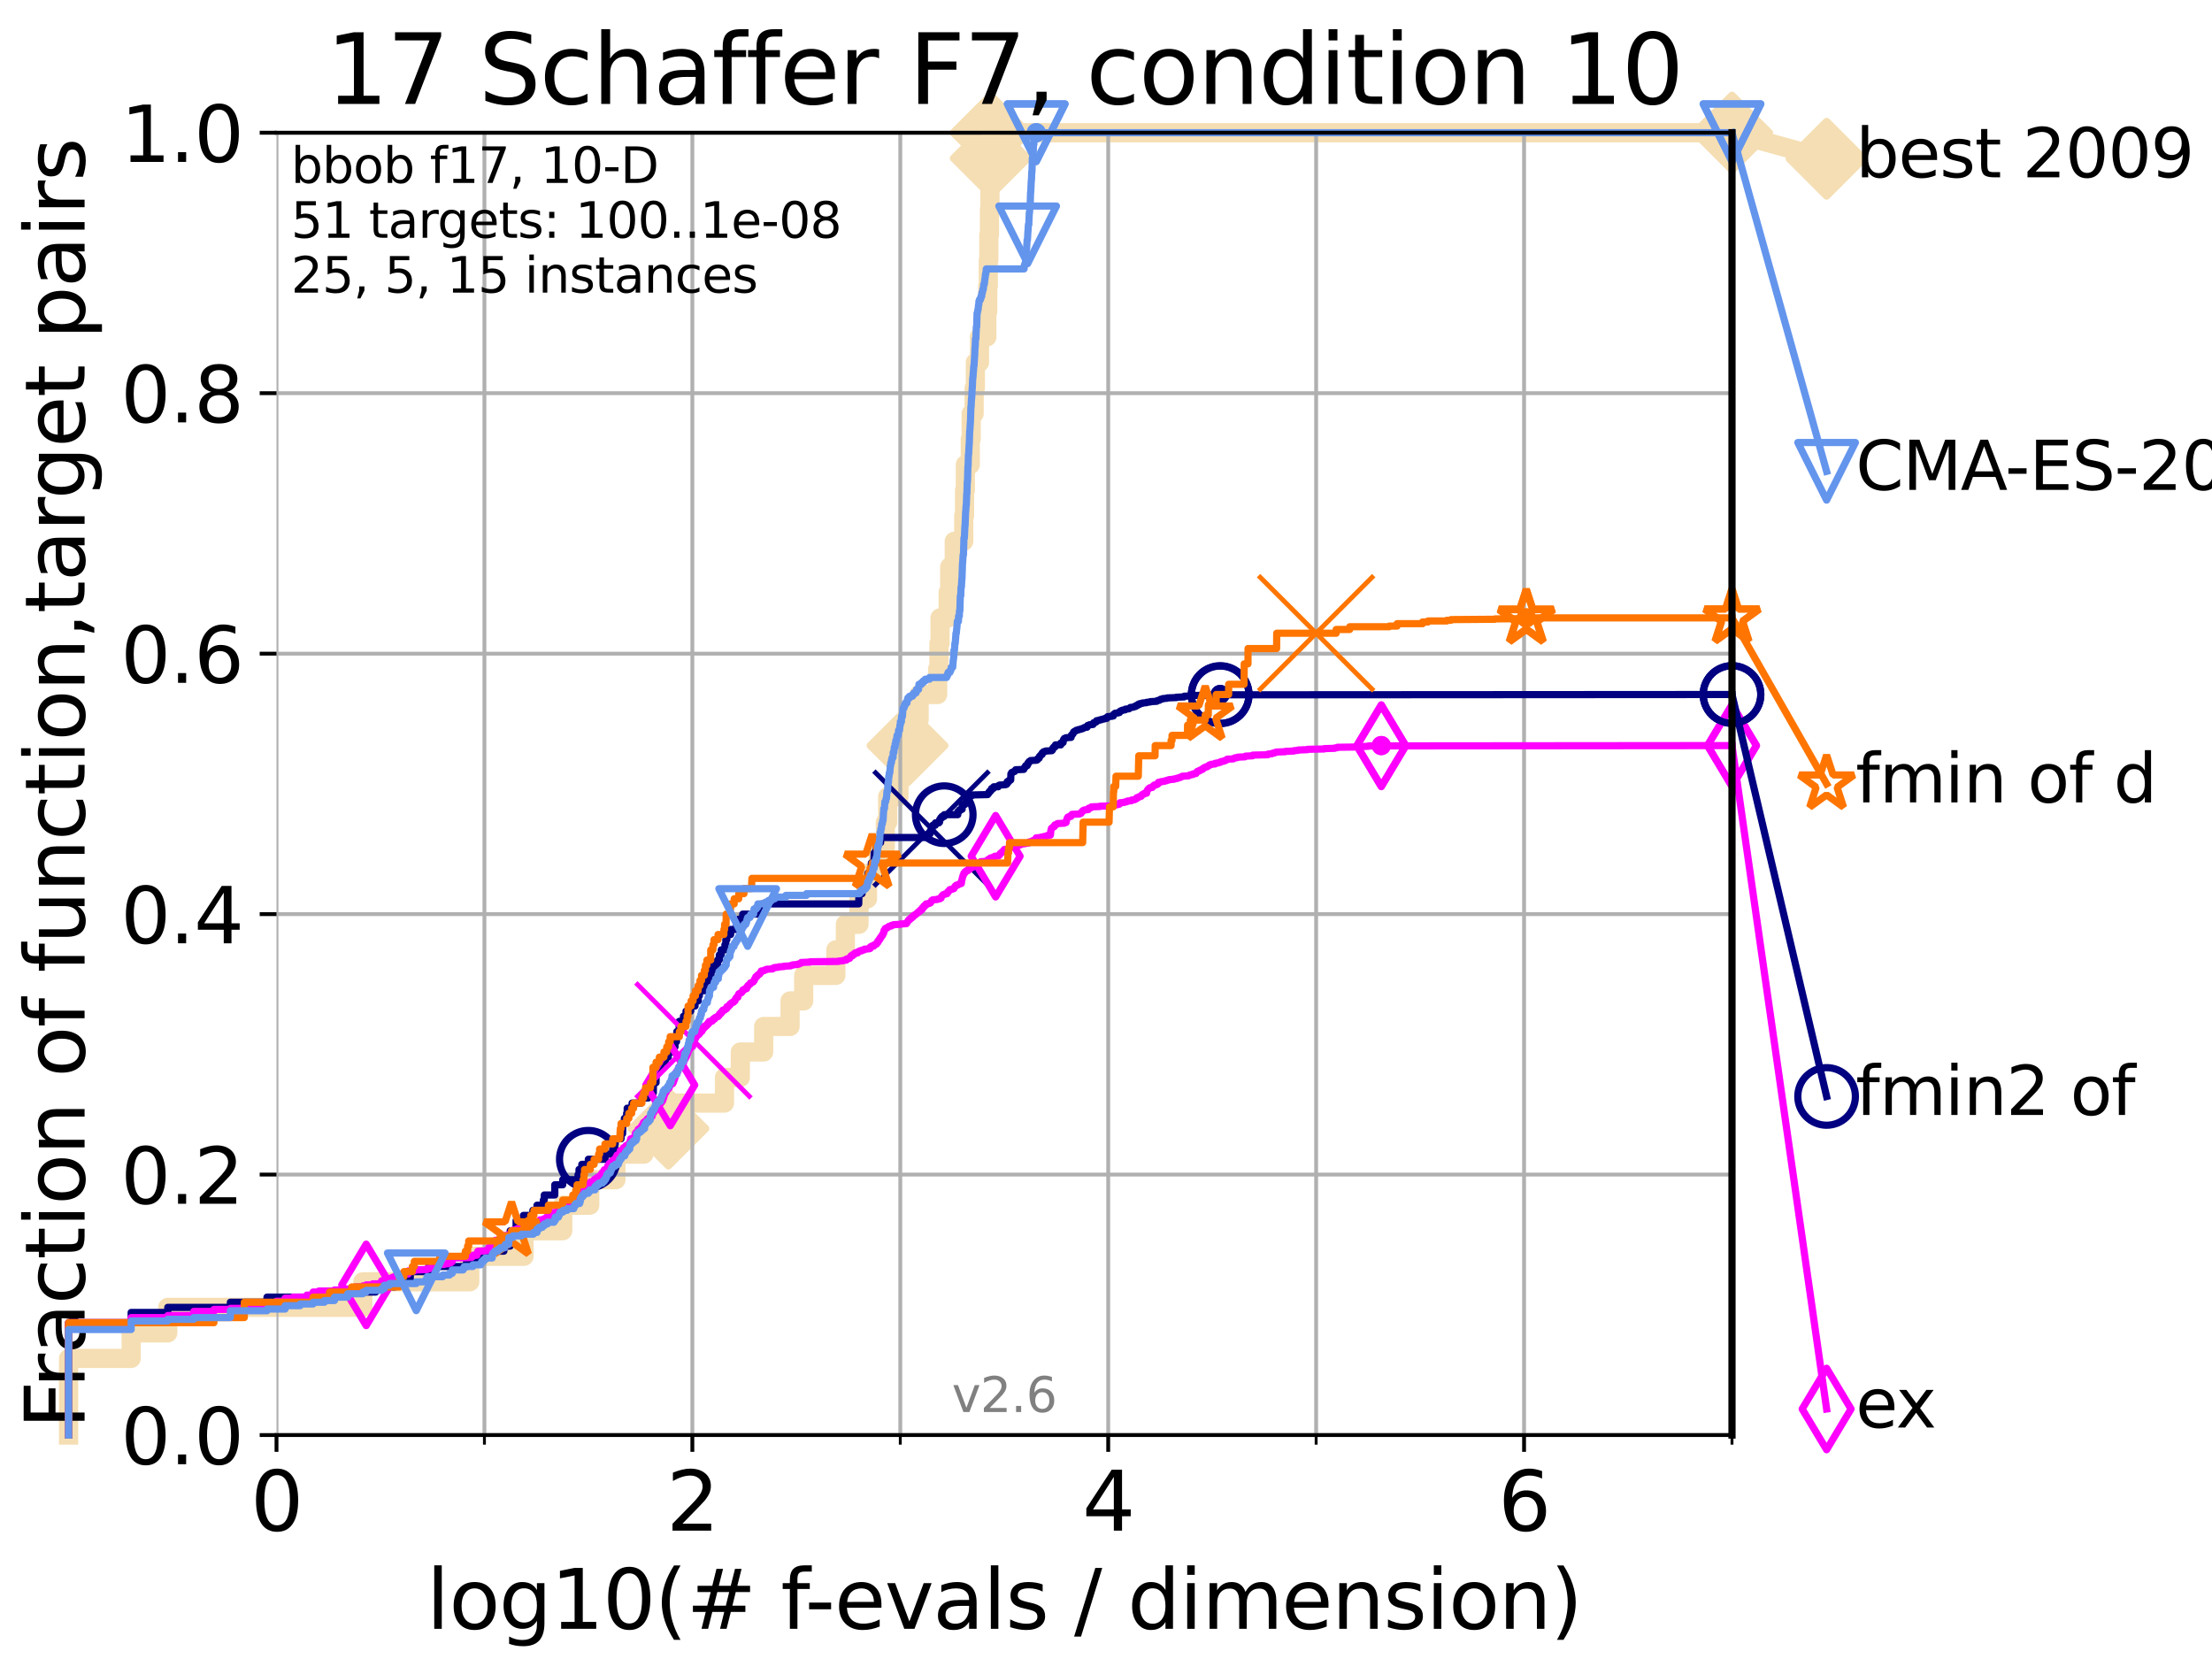 <?xml version="1.0" encoding="utf-8" standalone="no"?>
<!DOCTYPE svg PUBLIC "-//W3C//DTD SVG 1.1//EN"
  "http://www.w3.org/Graphics/SVG/1.1/DTD/svg11.dtd">
<svg xmlns:xlink="http://www.w3.org/1999/xlink" width="460.8pt" height="345.6pt" viewBox="0 0 460.8 345.6" xmlns="http://www.w3.org/2000/svg" version="1.1">
 <defs>
  <style type="text/css">*{stroke-linejoin: round; stroke-linecap: butt}</style>
 </defs>
 <g id="figure_1">
  <g id="patch_1">
   <path d="M 0 345.6 
L 460.8 345.6 
L 460.8 0 
L 0 0 
z
" style="fill: #ffffff"/>
  </g>
  <g id="axes_1">
   <g id="patch_2">
    <path d="M 57.6 298.944 
L 360.806 298.944 
L 360.806 27.648 
L 57.6 27.648 
z
" style="fill: #ffffff"/>
   </g>
   <g id="line2d_1">
    <path d="M 14.285 298.944 
L 14.285 282.985 
L 27.324 282.985 
L 27.324 277.666 
L 34.951 277.666 
L 34.951 272.346 
L 75.575 272.346 
L 75.575 267.027 
L 97.858 267.027 
L 97.858 261.707 
L 109.159 261.707 
L 109.159 256.388 
L 117.227 256.388 
L 117.227 251.068 
L 122.855 251.068 
L 122.855 245.749 
L 128.31 245.749 
L 128.31 240.429 
L 134.145 240.429 
L 134.145 235.11 
L 139.24 235.11 
L 139.24 229.79 
L 150.919 229.79 
L 150.919 224.471 
L 154.223 224.471 
L 154.223 219.151 
L 159.088 219.151 
L 159.088 213.832 
L 164.587 213.832 
L 164.587 208.512 
L 167.422 208.512 
L 167.422 203.192 
L 174.123 203.192 
L 174.123 197.873 
L 176.103 197.873 
L 176.103 192.553 
L 178.94 192.553 
L 178.94 187.234 
L 180.72 187.234 
L 180.72 181.914 
L 182.973 181.914 
L 182.973 176.595 
L 184.435 176.595 
L 184.435 171.275 
L 184.919 171.275 
L 184.919 165.956 
L 187.263 165.956 
L 187.263 160.636 
L 187.632 160.636 
L 187.632 155.317 
L 189.054 155.317 
L 189.054 149.997 
L 191.464 149.997 
L 191.464 144.678 
L 195.33 144.678 
L 195.33 139.358 
L 195.601 139.358 
L 195.601 134.039 
L 195.825 134.039 
L 195.825 128.719 
L 197.519 128.719 
L 197.519 123.4 
L 197.848 123.4 
L 197.848 118.08 
L 198.79 118.08 
L 198.79 112.76 
L 200.763 112.76 
L 200.763 107.441 
L 200.935 107.441 
L 200.935 102.121 
L 201.103 102.121 
L 201.103 96.802 
L 202.125 96.802 
L 202.125 91.482 
L 202.313 91.482 
L 202.313 86.163 
L 202.931 86.163 
L 202.931 80.843 
L 203.181 80.843 
L 203.181 75.524 
L 204.04 75.524 
L 204.04 70.204 
L 205.579 70.204 
L 205.579 64.885 
L 205.758 64.885 
L 205.758 59.565 
L 205.881 59.565 
L 205.881 54.246 
L 205.995 54.246 
L 205.995 48.926 
L 206.125 48.926 
L 206.125 43.607 
L 206.223 43.607 
L 206.223 38.287 
L 206.321 38.287 
L 206.321 32.968 
L 206.389 32.968 
L 206.389 27.648 
L 360.806 27.648 
" style="fill: none; stroke: #f5deb3; stroke-width: 4; stroke-linecap: square"/>
   </g>
   <g id="line2d_2">
    <defs>
     <path id="m16d1d88825" d="M -0 7.778 
L 7.778 0 
L 0 -7.778 
L -7.778 -0 
z
" style="stroke: #f5deb3; stroke-width: 1.5; stroke-linejoin: miter"/>
    </defs>
    <g>
     <use xlink:href="#m16d1d88825" x="139.24" y="235.11" style="fill: #f5deb3; stroke: #f5deb3; stroke-width: 1.5; stroke-linejoin: miter"/>
     <use xlink:href="#m16d1d88825" x="189.054" y="155.317" style="fill: #f5deb3; stroke: #f5deb3; stroke-width: 1.5; stroke-linejoin: miter"/>
     <use xlink:href="#m16d1d88825" x="206.389" y="32.968" style="fill: #f5deb3; stroke: #f5deb3; stroke-width: 1.5; stroke-linejoin: miter"/>
     <use xlink:href="#m16d1d88825" x="206.389" y="27.648" style="fill: #f5deb3; stroke: #f5deb3; stroke-width: 1.5; stroke-linejoin: miter"/>
     <use xlink:href="#m16d1d88825" x="206.389" y="27.648" style="fill: #f5deb3; stroke: #f5deb3; stroke-width: 1.5; stroke-linejoin: miter"/>
     <use xlink:href="#m16d1d88825" x="360.806" y="27.648" style="fill: #f5deb3; stroke: #f5deb3; stroke-width: 1.5; stroke-linejoin: miter"/>
    </g>
   </g>
   <g id="line2d_3">
    <path style="fill: none; stroke: #f5deb3; stroke-width: 4; stroke-linecap: square"/>
    <g/>
   </g>
   <g id="line2d_4">
    <path d="M 360.806 27.648 
L 380.515 33.074 
" style="fill: none; stroke: #f5deb3; stroke-width: 4; stroke-linecap: square"/>
    <g>
     <use xlink:href="#m16d1d88825" x="360.806" y="27.648" style="fill: #f5deb3; stroke: #f5deb3; stroke-width: 1.5; stroke-linejoin: miter"/>
     <use xlink:href="#m16d1d88825" x="380.515" y="33.074" style="fill: #f5deb3; stroke: #f5deb3; stroke-width: 1.5; stroke-linejoin: miter"/>
    </g>
   </g>
   <g id="matplotlib.axis_1">
    <g id="xtick_1">
     <g id="line2d_5">
      <path d="M 57.6 298.944 
L 57.6 27.648 
" clip-path="url(#p56a152c1f3)" style="fill: none; stroke: #b0b0b0; stroke-width: 0.8; stroke-linecap: square"/>
     </g>
     <g id="line2d_6">
      <defs>
       <path id="ma7c3321264" d="M 0 0 
L 0 3.5 
" style="stroke: #000000; stroke-width: 0.8"/>
      </defs>
      <g>
       <use xlink:href="#ma7c3321264" x="57.6" y="298.944" style="stroke: #000000; stroke-width: 0.8"/>
      </g>
     </g>
     <g id="text_1">
      <!-- 0 -->
      <g transform="translate(52.192 318.861)scale(0.17 -0.17)">
       <defs>
        <path id="DejaVuSans-30" d="M 2034 4250 
Q 1547 4250 1301 3770 
Q 1056 3291 1056 2328 
Q 1056 1369 1301 889 
Q 1547 409 2034 409 
Q 2525 409 2770 889 
Q 3016 1369 3016 2328 
Q 3016 3291 2770 3770 
Q 2525 4250 2034 4250 
z
M 2034 4750 
Q 2819 4750 3233 4129 
Q 3647 3509 3647 2328 
Q 3647 1150 3233 529 
Q 2819 -91 2034 -91 
Q 1250 -91 836 529 
Q 422 1150 422 2328 
Q 422 3509 836 4129 
Q 1250 4750 2034 4750 
z
" transform="scale(0.016)"/>
       </defs>
       <use xlink:href="#DejaVuSans-30"/>
      </g>
     </g>
    </g>
    <g id="xtick_2">
     <g id="line2d_7">
      <path d="M 144.23 298.944 
L 144.23 27.648 
" clip-path="url(#p56a152c1f3)" style="fill: none; stroke: #b0b0b0; stroke-width: 0.8; stroke-linecap: square"/>
     </g>
     <g id="line2d_8">
      <g>
       <use xlink:href="#ma7c3321264" x="144.23" y="298.944" style="stroke: #000000; stroke-width: 0.8"/>
      </g>
     </g>
     <g id="text_2">
      <!-- 2 -->
      <g transform="translate(138.822 318.861)scale(0.17 -0.17)">
       <defs>
        <path id="DejaVuSans-32" d="M 1228 531 
L 3431 531 
L 3431 0 
L 469 0 
L 469 531 
Q 828 903 1448 1529 
Q 2069 2156 2228 2338 
Q 2531 2678 2651 2914 
Q 2772 3150 2772 3378 
Q 2772 3750 2511 3984 
Q 2250 4219 1831 4219 
Q 1534 4219 1204 4116 
Q 875 4013 500 3803 
L 500 4441 
Q 881 4594 1212 4672 
Q 1544 4750 1819 4750 
Q 2544 4750 2975 4387 
Q 3406 4025 3406 3419 
Q 3406 3131 3298 2873 
Q 3191 2616 2906 2266 
Q 2828 2175 2409 1742 
Q 1991 1309 1228 531 
z
" transform="scale(0.016)"/>
       </defs>
       <use xlink:href="#DejaVuSans-32"/>
      </g>
     </g>
    </g>
    <g id="xtick_3">
     <g id="line2d_9">
      <path d="M 230.861 298.944 
L 230.861 27.648 
" clip-path="url(#p56a152c1f3)" style="fill: none; stroke: #b0b0b0; stroke-width: 0.8; stroke-linecap: square"/>
     </g>
     <g id="line2d_10">
      <g>
       <use xlink:href="#ma7c3321264" x="230.861" y="298.944" style="stroke: #000000; stroke-width: 0.8"/>
      </g>
     </g>
     <g id="text_3">
      <!-- 4 -->
      <g transform="translate(225.453 318.861)scale(0.17 -0.17)">
       <defs>
        <path id="DejaVuSans-34" d="M 2419 4116 
L 825 1625 
L 2419 1625 
L 2419 4116 
z
M 2253 4666 
L 3047 4666 
L 3047 1625 
L 3713 1625 
L 3713 1100 
L 3047 1100 
L 3047 0 
L 2419 0 
L 2419 1100 
L 313 1100 
L 313 1709 
L 2253 4666 
z
" transform="scale(0.016)"/>
       </defs>
       <use xlink:href="#DejaVuSans-34"/>
      </g>
     </g>
    </g>
    <g id="xtick_4">
     <g id="line2d_11">
      <path d="M 317.491 298.944 
L 317.491 27.648 
" clip-path="url(#p56a152c1f3)" style="fill: none; stroke: #b0b0b0; stroke-width: 0.8; stroke-linecap: square"/>
     </g>
     <g id="line2d_12">
      <g>
       <use xlink:href="#ma7c3321264" x="317.491" y="298.944" style="stroke: #000000; stroke-width: 0.8"/>
      </g>
     </g>
     <g id="text_4">
      <!-- 6 -->
      <g transform="translate(312.083 318.861)scale(0.17 -0.17)">
       <defs>
        <path id="DejaVuSans-36" d="M 2113 2584 
Q 1688 2584 1439 2293 
Q 1191 2003 1191 1497 
Q 1191 994 1439 701 
Q 1688 409 2113 409 
Q 2538 409 2786 701 
Q 3034 994 3034 1497 
Q 3034 2003 2786 2293 
Q 2538 2584 2113 2584 
z
M 3366 4563 
L 3366 3988 
Q 3128 4100 2886 4159 
Q 2644 4219 2406 4219 
Q 1781 4219 1451 3797 
Q 1122 3375 1075 2522 
Q 1259 2794 1537 2939 
Q 1816 3084 2150 3084 
Q 2853 3084 3261 2657 
Q 3669 2231 3669 1497 
Q 3669 778 3244 343 
Q 2819 -91 2113 -91 
Q 1303 -91 875 529 
Q 447 1150 447 2328 
Q 447 3434 972 4092 
Q 1497 4750 2381 4750 
Q 2619 4750 2861 4703 
Q 3103 4656 3366 4563 
z
" transform="scale(0.016)"/>
       </defs>
       <use xlink:href="#DejaVuSans-36"/>
      </g>
     </g>
    </g>
    <g id="xtick_5">
     <g id="line2d_13">
      <path d="M 100.915 298.944 
L 100.915 27.648 
" clip-path="url(#p56a152c1f3)" style="fill: none; stroke: #b0b0b0; stroke-width: 0.8; stroke-linecap: square"/>
     </g>
     <g id="line2d_14">
      <defs>
       <path id="m4aebb42c11" d="M 0 0 
L 0 2 
" style="stroke: #000000; stroke-width: 0.6"/>
      </defs>
      <g>
       <use xlink:href="#m4aebb42c11" x="100.915" y="298.944" style="stroke: #000000; stroke-width: 0.6"/>
      </g>
     </g>
    </g>
    <g id="xtick_6">
     <g id="line2d_15">
      <path d="M 187.546 298.944 
L 187.546 27.648 
" clip-path="url(#p56a152c1f3)" style="fill: none; stroke: #b0b0b0; stroke-width: 0.8; stroke-linecap: square"/>
     </g>
     <g id="line2d_16">
      <g>
       <use xlink:href="#m4aebb42c11" x="187.546" y="298.944" style="stroke: #000000; stroke-width: 0.6"/>
      </g>
     </g>
    </g>
    <g id="xtick_7">
     <g id="line2d_17">
      <path d="M 274.176 298.944 
L 274.176 27.648 
" clip-path="url(#p56a152c1f3)" style="fill: none; stroke: #b0b0b0; stroke-width: 0.8; stroke-linecap: square"/>
     </g>
     <g id="line2d_18">
      <g>
       <use xlink:href="#m4aebb42c11" x="274.176" y="298.944" style="stroke: #000000; stroke-width: 0.6"/>
      </g>
     </g>
    </g>
    <g id="xtick_8">
     <g id="line2d_19">
      <path d="M 360.806 298.944 
L 360.806 27.648 
" clip-path="url(#p56a152c1f3)" style="fill: none; stroke: #b0b0b0; stroke-width: 0.8; stroke-linecap: square"/>
     </g>
     <g id="line2d_20">
      <g>
       <use xlink:href="#m4aebb42c11" x="360.806" y="298.944" style="stroke: #000000; stroke-width: 0.6"/>
      </g>
     </g>
    </g>
    <g id="text_5">
     <!-- log10(# f-evals / dimension) -->
     <g transform="translate(88.823 339.314)scale(0.17 -0.17)">
      <defs>
       <path id="DejaVuSans-6c" d="M 603 4863 
L 1178 4863 
L 1178 0 
L 603 0 
L 603 4863 
z
" transform="scale(0.016)"/>
       <path id="DejaVuSans-6f" d="M 1959 3097 
Q 1497 3097 1228 2736 
Q 959 2375 959 1747 
Q 959 1119 1226 758 
Q 1494 397 1959 397 
Q 2419 397 2687 759 
Q 2956 1122 2956 1747 
Q 2956 2369 2687 2733 
Q 2419 3097 1959 3097 
z
M 1959 3584 
Q 2709 3584 3137 3096 
Q 3566 2609 3566 1747 
Q 3566 888 3137 398 
Q 2709 -91 1959 -91 
Q 1206 -91 779 398 
Q 353 888 353 1747 
Q 353 2609 779 3096 
Q 1206 3584 1959 3584 
z
" transform="scale(0.016)"/>
       <path id="DejaVuSans-67" d="M 2906 1791 
Q 2906 2416 2648 2759 
Q 2391 3103 1925 3103 
Q 1463 3103 1205 2759 
Q 947 2416 947 1791 
Q 947 1169 1205 825 
Q 1463 481 1925 481 
Q 2391 481 2648 825 
Q 2906 1169 2906 1791 
z
M 3481 434 
Q 3481 -459 3084 -895 
Q 2688 -1331 1869 -1331 
Q 1566 -1331 1297 -1286 
Q 1028 -1241 775 -1147 
L 775 -588 
Q 1028 -725 1275 -790 
Q 1522 -856 1778 -856 
Q 2344 -856 2625 -561 
Q 2906 -266 2906 331 
L 2906 616 
Q 2728 306 2450 153 
Q 2172 0 1784 0 
Q 1141 0 747 490 
Q 353 981 353 1791 
Q 353 2603 747 3093 
Q 1141 3584 1784 3584 
Q 2172 3584 2450 3431 
Q 2728 3278 2906 2969 
L 2906 3500 
L 3481 3500 
L 3481 434 
z
" transform="scale(0.016)"/>
       <path id="DejaVuSans-31" d="M 794 531 
L 1825 531 
L 1825 4091 
L 703 3866 
L 703 4441 
L 1819 4666 
L 2450 4666 
L 2450 531 
L 3481 531 
L 3481 0 
L 794 0 
L 794 531 
z
" transform="scale(0.016)"/>
       <path id="DejaVuSans-28" d="M 1984 4856 
Q 1566 4138 1362 3434 
Q 1159 2731 1159 2009 
Q 1159 1288 1364 580 
Q 1569 -128 1984 -844 
L 1484 -844 
Q 1016 -109 783 600 
Q 550 1309 550 2009 
Q 550 2706 781 3412 
Q 1013 4119 1484 4856 
L 1984 4856 
z
" transform="scale(0.016)"/>
       <path id="DejaVuSans-23" d="M 3272 2816 
L 2363 2816 
L 2100 1772 
L 3016 1772 
L 3272 2816 
z
M 2803 4594 
L 2478 3297 
L 3391 3297 
L 3719 4594 
L 4219 4594 
L 3897 3297 
L 4872 3297 
L 4872 2816 
L 3775 2816 
L 3519 1772 
L 4513 1772 
L 4513 1294 
L 3397 1294 
L 3072 0 
L 2572 0 
L 2894 1294 
L 1978 1294 
L 1656 0 
L 1153 0 
L 1478 1294 
L 494 1294 
L 494 1772 
L 1594 1772 
L 1856 2816 
L 850 2816 
L 850 3297 
L 1978 3297 
L 2297 4594 
L 2803 4594 
z
" transform="scale(0.016)"/>
       <path id="DejaVuSans-20" transform="scale(0.016)"/>
       <path id="DejaVuSans-66" d="M 2375 4863 
L 2375 4384 
L 1825 4384 
Q 1516 4384 1395 4259 
Q 1275 4134 1275 3809 
L 1275 3500 
L 2222 3500 
L 2222 3053 
L 1275 3053 
L 1275 0 
L 697 0 
L 697 3053 
L 147 3053 
L 147 3500 
L 697 3500 
L 697 3744 
Q 697 4328 969 4595 
Q 1241 4863 1831 4863 
L 2375 4863 
z
" transform="scale(0.016)"/>
       <path id="DejaVuSans-2d" d="M 313 2009 
L 1997 2009 
L 1997 1497 
L 313 1497 
L 313 2009 
z
" transform="scale(0.016)"/>
       <path id="DejaVuSans-65" d="M 3597 1894 
L 3597 1613 
L 953 1613 
Q 991 1019 1311 708 
Q 1631 397 2203 397 
Q 2534 397 2845 478 
Q 3156 559 3463 722 
L 3463 178 
Q 3153 47 2828 -22 
Q 2503 -91 2169 -91 
Q 1331 -91 842 396 
Q 353 884 353 1716 
Q 353 2575 817 3079 
Q 1281 3584 2069 3584 
Q 2775 3584 3186 3129 
Q 3597 2675 3597 1894 
z
M 3022 2063 
Q 3016 2534 2758 2815 
Q 2500 3097 2075 3097 
Q 1594 3097 1305 2825 
Q 1016 2553 972 2059 
L 3022 2063 
z
" transform="scale(0.016)"/>
       <path id="DejaVuSans-76" d="M 191 3500 
L 800 3500 
L 1894 563 
L 2988 3500 
L 3597 3500 
L 2284 0 
L 1503 0 
L 191 3500 
z
" transform="scale(0.016)"/>
       <path id="DejaVuSans-61" d="M 2194 1759 
Q 1497 1759 1228 1600 
Q 959 1441 959 1056 
Q 959 750 1161 570 
Q 1363 391 1709 391 
Q 2188 391 2477 730 
Q 2766 1069 2766 1631 
L 2766 1759 
L 2194 1759 
z
M 3341 1997 
L 3341 0 
L 2766 0 
L 2766 531 
Q 2569 213 2275 61 
Q 1981 -91 1556 -91 
Q 1019 -91 701 211 
Q 384 513 384 1019 
Q 384 1609 779 1909 
Q 1175 2209 1959 2209 
L 2766 2209 
L 2766 2266 
Q 2766 2663 2505 2880 
Q 2244 3097 1772 3097 
Q 1472 3097 1187 3025 
Q 903 2953 641 2809 
L 641 3341 
Q 956 3463 1253 3523 
Q 1550 3584 1831 3584 
Q 2591 3584 2966 3190 
Q 3341 2797 3341 1997 
z
" transform="scale(0.016)"/>
       <path id="DejaVuSans-73" d="M 2834 3397 
L 2834 2853 
Q 2591 2978 2328 3040 
Q 2066 3103 1784 3103 
Q 1356 3103 1142 2972 
Q 928 2841 928 2578 
Q 928 2378 1081 2264 
Q 1234 2150 1697 2047 
L 1894 2003 
Q 2506 1872 2764 1633 
Q 3022 1394 3022 966 
Q 3022 478 2636 193 
Q 2250 -91 1575 -91 
Q 1294 -91 989 -36 
Q 684 19 347 128 
L 347 722 
Q 666 556 975 473 
Q 1284 391 1588 391 
Q 1994 391 2212 530 
Q 2431 669 2431 922 
Q 2431 1156 2273 1281 
Q 2116 1406 1581 1522 
L 1381 1569 
Q 847 1681 609 1914 
Q 372 2147 372 2553 
Q 372 3047 722 3315 
Q 1072 3584 1716 3584 
Q 2034 3584 2315 3537 
Q 2597 3491 2834 3397 
z
" transform="scale(0.016)"/>
       <path id="DejaVuSans-2f" d="M 1625 4666 
L 2156 4666 
L 531 -594 
L 0 -594 
L 1625 4666 
z
" transform="scale(0.016)"/>
       <path id="DejaVuSans-64" d="M 2906 2969 
L 2906 4863 
L 3481 4863 
L 3481 0 
L 2906 0 
L 2906 525 
Q 2725 213 2448 61 
Q 2172 -91 1784 -91 
Q 1150 -91 751 415 
Q 353 922 353 1747 
Q 353 2572 751 3078 
Q 1150 3584 1784 3584 
Q 2172 3584 2448 3432 
Q 2725 3281 2906 2969 
z
M 947 1747 
Q 947 1113 1208 752 
Q 1469 391 1925 391 
Q 2381 391 2643 752 
Q 2906 1113 2906 1747 
Q 2906 2381 2643 2742 
Q 2381 3103 1925 3103 
Q 1469 3103 1208 2742 
Q 947 2381 947 1747 
z
" transform="scale(0.016)"/>
       <path id="DejaVuSans-69" d="M 603 3500 
L 1178 3500 
L 1178 0 
L 603 0 
L 603 3500 
z
M 603 4863 
L 1178 4863 
L 1178 4134 
L 603 4134 
L 603 4863 
z
" transform="scale(0.016)"/>
       <path id="DejaVuSans-6d" d="M 3328 2828 
Q 3544 3216 3844 3400 
Q 4144 3584 4550 3584 
Q 5097 3584 5394 3201 
Q 5691 2819 5691 2113 
L 5691 0 
L 5113 0 
L 5113 2094 
Q 5113 2597 4934 2840 
Q 4756 3084 4391 3084 
Q 3944 3084 3684 2787 
Q 3425 2491 3425 1978 
L 3425 0 
L 2847 0 
L 2847 2094 
Q 2847 2600 2669 2842 
Q 2491 3084 2119 3084 
Q 1678 3084 1418 2786 
Q 1159 2488 1159 1978 
L 1159 0 
L 581 0 
L 581 3500 
L 1159 3500 
L 1159 2956 
Q 1356 3278 1631 3431 
Q 1906 3584 2284 3584 
Q 2666 3584 2933 3390 
Q 3200 3197 3328 2828 
z
" transform="scale(0.016)"/>
       <path id="DejaVuSans-6e" d="M 3513 2113 
L 3513 0 
L 2938 0 
L 2938 2094 
Q 2938 2591 2744 2837 
Q 2550 3084 2163 3084 
Q 1697 3084 1428 2787 
Q 1159 2491 1159 1978 
L 1159 0 
L 581 0 
L 581 3500 
L 1159 3500 
L 1159 2956 
Q 1366 3272 1645 3428 
Q 1925 3584 2291 3584 
Q 2894 3584 3203 3211 
Q 3513 2838 3513 2113 
z
" transform="scale(0.016)"/>
       <path id="DejaVuSans-29" d="M 513 4856 
L 1013 4856 
Q 1481 4119 1714 3412 
Q 1947 2706 1947 2009 
Q 1947 1309 1714 600 
Q 1481 -109 1013 -844 
L 513 -844 
Q 928 -128 1133 580 
Q 1338 1288 1338 2009 
Q 1338 2731 1133 3434 
Q 928 4138 513 4856 
z
" transform="scale(0.016)"/>
      </defs>
      <use xlink:href="#DejaVuSans-6c"/>
      <use xlink:href="#DejaVuSans-6f" x="27.783"/>
      <use xlink:href="#DejaVuSans-67" x="88.965"/>
      <use xlink:href="#DejaVuSans-31" x="152.441"/>
      <use xlink:href="#DejaVuSans-30" x="216.064"/>
      <use xlink:href="#DejaVuSans-28" x="279.688"/>
      <use xlink:href="#DejaVuSans-23" x="318.701"/>
      <use xlink:href="#DejaVuSans-20" x="402.49"/>
      <use xlink:href="#DejaVuSans-66" x="434.277"/>
      <use xlink:href="#DejaVuSans-2d" x="463.982"/>
      <use xlink:href="#DejaVuSans-65" x="500.066"/>
      <use xlink:href="#DejaVuSans-76" x="561.59"/>
      <use xlink:href="#DejaVuSans-61" x="620.77"/>
      <use xlink:href="#DejaVuSans-6c" x="682.049"/>
      <use xlink:href="#DejaVuSans-73" x="709.832"/>
      <use xlink:href="#DejaVuSans-20" x="761.932"/>
      <use xlink:href="#DejaVuSans-2f" x="793.719"/>
      <use xlink:href="#DejaVuSans-20" x="827.41"/>
      <use xlink:href="#DejaVuSans-64" x="859.197"/>
      <use xlink:href="#DejaVuSans-69" x="922.674"/>
      <use xlink:href="#DejaVuSans-6d" x="950.457"/>
      <use xlink:href="#DejaVuSans-65" x="1047.869"/>
      <use xlink:href="#DejaVuSans-6e" x="1109.393"/>
      <use xlink:href="#DejaVuSans-73" x="1172.771"/>
      <use xlink:href="#DejaVuSans-69" x="1224.871"/>
      <use xlink:href="#DejaVuSans-6f" x="1252.654"/>
      <use xlink:href="#DejaVuSans-6e" x="1313.836"/>
      <use xlink:href="#DejaVuSans-29" x="1377.215"/>
     </g>
    </g>
   </g>
   <g id="matplotlib.axis_2">
    <g id="ytick_1">
     <g id="line2d_21">
      <path d="M 57.6 298.944 
L 360.806 298.944 
" clip-path="url(#p56a152c1f3)" style="fill: none; stroke: #b0b0b0; stroke-width: 0.8; stroke-linecap: square"/>
     </g>
     <g id="line2d_22">
      <defs>
       <path id="ma08702a155" d="M 0 0 
L -3.5 0 
" style="stroke: #000000; stroke-width: 0.8"/>
      </defs>
      <g>
       <use xlink:href="#ma08702a155" x="57.6" y="298.944" style="stroke: #000000; stroke-width: 0.8"/>
      </g>
     </g>
     <g id="text_6">
      <!-- 0.0 -->
      <g transform="translate(25.155 305.023)scale(0.16 -0.16)">
       <defs>
        <path id="DejaVuSans-2e" d="M 684 794 
L 1344 794 
L 1344 0 
L 684 0 
L 684 794 
z
" transform="scale(0.016)"/>
       </defs>
       <use xlink:href="#DejaVuSans-30"/>
       <use xlink:href="#DejaVuSans-2e" x="63.623"/>
       <use xlink:href="#DejaVuSans-30" x="95.41"/>
      </g>
     </g>
    </g>
    <g id="ytick_2">
     <g id="line2d_23">
      <path d="M 57.6 244.685 
L 360.806 244.685 
" clip-path="url(#p56a152c1f3)" style="fill: none; stroke: #b0b0b0; stroke-width: 0.8; stroke-linecap: square"/>
     </g>
     <g id="line2d_24">
      <g>
       <use xlink:href="#ma08702a155" x="57.6" y="244.685" style="stroke: #000000; stroke-width: 0.8"/>
      </g>
     </g>
     <g id="text_7">
      <!-- 0.2 -->
      <g transform="translate(25.155 250.764)scale(0.16 -0.16)">
       <use xlink:href="#DejaVuSans-30"/>
       <use xlink:href="#DejaVuSans-2e" x="63.623"/>
       <use xlink:href="#DejaVuSans-32" x="95.41"/>
      </g>
     </g>
    </g>
    <g id="ytick_3">
     <g id="line2d_25">
      <path d="M 57.6 190.426 
L 360.806 190.426 
" clip-path="url(#p56a152c1f3)" style="fill: none; stroke: #b0b0b0; stroke-width: 0.8; stroke-linecap: square"/>
     </g>
     <g id="line2d_26">
      <g>
       <use xlink:href="#ma08702a155" x="57.6" y="190.426" style="stroke: #000000; stroke-width: 0.8"/>
      </g>
     </g>
     <g id="text_8">
      <!-- 0.4 -->
      <g transform="translate(25.155 196.504)scale(0.16 -0.16)">
       <use xlink:href="#DejaVuSans-30"/>
       <use xlink:href="#DejaVuSans-2e" x="63.623"/>
       <use xlink:href="#DejaVuSans-34" x="95.41"/>
      </g>
     </g>
    </g>
    <g id="ytick_4">
     <g id="line2d_27">
      <path d="M 57.6 136.166 
L 360.806 136.166 
" clip-path="url(#p56a152c1f3)" style="fill: none; stroke: #b0b0b0; stroke-width: 0.8; stroke-linecap: square"/>
     </g>
     <g id="line2d_28">
      <g>
       <use xlink:href="#ma08702a155" x="57.6" y="136.166" style="stroke: #000000; stroke-width: 0.8"/>
      </g>
     </g>
     <g id="text_9">
      <!-- 0.6 -->
      <g transform="translate(25.155 142.245)scale(0.16 -0.16)">
       <use xlink:href="#DejaVuSans-30"/>
       <use xlink:href="#DejaVuSans-2e" x="63.623"/>
       <use xlink:href="#DejaVuSans-36" x="95.41"/>
      </g>
     </g>
    </g>
    <g id="ytick_5">
     <g id="line2d_29">
      <path d="M 57.6 81.907 
L 360.806 81.907 
" clip-path="url(#p56a152c1f3)" style="fill: none; stroke: #b0b0b0; stroke-width: 0.8; stroke-linecap: square"/>
     </g>
     <g id="line2d_30">
      <g>
       <use xlink:href="#ma08702a155" x="57.6" y="81.907" style="stroke: #000000; stroke-width: 0.8"/>
      </g>
     </g>
     <g id="text_10">
      <!-- 0.8 -->
      <g transform="translate(25.155 87.986)scale(0.16 -0.16)">
       <defs>
        <path id="DejaVuSans-38" d="M 2034 2216 
Q 1584 2216 1326 1975 
Q 1069 1734 1069 1313 
Q 1069 891 1326 650 
Q 1584 409 2034 409 
Q 2484 409 2743 651 
Q 3003 894 3003 1313 
Q 3003 1734 2745 1975 
Q 2488 2216 2034 2216 
z
M 1403 2484 
Q 997 2584 770 2862 
Q 544 3141 544 3541 
Q 544 4100 942 4425 
Q 1341 4750 2034 4750 
Q 2731 4750 3128 4425 
Q 3525 4100 3525 3541 
Q 3525 3141 3298 2862 
Q 3072 2584 2669 2484 
Q 3125 2378 3379 2068 
Q 3634 1759 3634 1313 
Q 3634 634 3220 271 
Q 2806 -91 2034 -91 
Q 1263 -91 848 271 
Q 434 634 434 1313 
Q 434 1759 690 2068 
Q 947 2378 1403 2484 
z
M 1172 3481 
Q 1172 3119 1398 2916 
Q 1625 2713 2034 2713 
Q 2441 2713 2670 2916 
Q 2900 3119 2900 3481 
Q 2900 3844 2670 4047 
Q 2441 4250 2034 4250 
Q 1625 4250 1398 4047 
Q 1172 3844 1172 3481 
z
" transform="scale(0.016)"/>
       </defs>
       <use xlink:href="#DejaVuSans-30"/>
       <use xlink:href="#DejaVuSans-2e" x="63.623"/>
       <use xlink:href="#DejaVuSans-38" x="95.41"/>
      </g>
     </g>
    </g>
    <g id="ytick_6">
     <g id="line2d_31">
      <path d="M 57.6 27.648 
L 360.806 27.648 
" clip-path="url(#p56a152c1f3)" style="fill: none; stroke: #b0b0b0; stroke-width: 0.8; stroke-linecap: square"/>
     </g>
     <g id="line2d_32">
      <g>
       <use xlink:href="#ma08702a155" x="57.6" y="27.648" style="stroke: #000000; stroke-width: 0.8"/>
      </g>
     </g>
     <g id="text_11">
      <!-- 1.0 -->
      <g transform="translate(25.155 33.727)scale(0.16 -0.16)">
       <use xlink:href="#DejaVuSans-31"/>
       <use xlink:href="#DejaVuSans-2e" x="63.623"/>
       <use xlink:href="#DejaVuSans-30" x="95.41"/>
      </g>
     </g>
    </g>
    <g id="text_12">
     <!-- Fraction of function,target pairs -->
     <g transform="translate(17.62 297.681)rotate(-90)scale(0.17 -0.17)">
      <defs>
       <path id="DejaVuSans-46" d="M 628 4666 
L 3309 4666 
L 3309 4134 
L 1259 4134 
L 1259 2759 
L 3109 2759 
L 3109 2228 
L 1259 2228 
L 1259 0 
L 628 0 
L 628 4666 
z
" transform="scale(0.016)"/>
       <path id="DejaVuSans-72" d="M 2631 2963 
Q 2534 3019 2420 3045 
Q 2306 3072 2169 3072 
Q 1681 3072 1420 2755 
Q 1159 2438 1159 1844 
L 1159 0 
L 581 0 
L 581 3500 
L 1159 3500 
L 1159 2956 
Q 1341 3275 1631 3429 
Q 1922 3584 2338 3584 
Q 2397 3584 2469 3576 
Q 2541 3569 2628 3553 
L 2631 2963 
z
" transform="scale(0.016)"/>
       <path id="DejaVuSans-63" d="M 3122 3366 
L 3122 2828 
Q 2878 2963 2633 3030 
Q 2388 3097 2138 3097 
Q 1578 3097 1268 2742 
Q 959 2388 959 1747 
Q 959 1106 1268 751 
Q 1578 397 2138 397 
Q 2388 397 2633 464 
Q 2878 531 3122 666 
L 3122 134 
Q 2881 22 2623 -34 
Q 2366 -91 2075 -91 
Q 1284 -91 818 406 
Q 353 903 353 1747 
Q 353 2603 823 3093 
Q 1294 3584 2113 3584 
Q 2378 3584 2631 3529 
Q 2884 3475 3122 3366 
z
" transform="scale(0.016)"/>
       <path id="DejaVuSans-74" d="M 1172 4494 
L 1172 3500 
L 2356 3500 
L 2356 3053 
L 1172 3053 
L 1172 1153 
Q 1172 725 1289 603 
Q 1406 481 1766 481 
L 2356 481 
L 2356 0 
L 1766 0 
Q 1100 0 847 248 
Q 594 497 594 1153 
L 594 3053 
L 172 3053 
L 172 3500 
L 594 3500 
L 594 4494 
L 1172 4494 
z
" transform="scale(0.016)"/>
       <path id="DejaVuSans-75" d="M 544 1381 
L 544 3500 
L 1119 3500 
L 1119 1403 
Q 1119 906 1312 657 
Q 1506 409 1894 409 
Q 2359 409 2629 706 
Q 2900 1003 2900 1516 
L 2900 3500 
L 3475 3500 
L 3475 0 
L 2900 0 
L 2900 538 
Q 2691 219 2414 64 
Q 2138 -91 1772 -91 
Q 1169 -91 856 284 
Q 544 659 544 1381 
z
M 1991 3584 
L 1991 3584 
z
" transform="scale(0.016)"/>
       <path id="DejaVuSans-2c" d="M 750 794 
L 1409 794 
L 1409 256 
L 897 -744 
L 494 -744 
L 750 256 
L 750 794 
z
" transform="scale(0.016)"/>
       <path id="DejaVuSans-70" d="M 1159 525 
L 1159 -1331 
L 581 -1331 
L 581 3500 
L 1159 3500 
L 1159 2969 
Q 1341 3281 1617 3432 
Q 1894 3584 2278 3584 
Q 2916 3584 3314 3078 
Q 3713 2572 3713 1747 
Q 3713 922 3314 415 
Q 2916 -91 2278 -91 
Q 1894 -91 1617 61 
Q 1341 213 1159 525 
z
M 3116 1747 
Q 3116 2381 2855 2742 
Q 2594 3103 2138 3103 
Q 1681 3103 1420 2742 
Q 1159 2381 1159 1747 
Q 1159 1113 1420 752 
Q 1681 391 2138 391 
Q 2594 391 2855 752 
Q 3116 1113 3116 1747 
z
" transform="scale(0.016)"/>
      </defs>
      <use xlink:href="#DejaVuSans-46"/>
      <use xlink:href="#DejaVuSans-72" x="50.27"/>
      <use xlink:href="#DejaVuSans-61" x="91.383"/>
      <use xlink:href="#DejaVuSans-63" x="152.662"/>
      <use xlink:href="#DejaVuSans-74" x="207.643"/>
      <use xlink:href="#DejaVuSans-69" x="246.852"/>
      <use xlink:href="#DejaVuSans-6f" x="274.635"/>
      <use xlink:href="#DejaVuSans-6e" x="335.816"/>
      <use xlink:href="#DejaVuSans-20" x="399.195"/>
      <use xlink:href="#DejaVuSans-6f" x="430.982"/>
      <use xlink:href="#DejaVuSans-66" x="492.164"/>
      <use xlink:href="#DejaVuSans-20" x="527.369"/>
      <use xlink:href="#DejaVuSans-66" x="559.156"/>
      <use xlink:href="#DejaVuSans-75" x="594.361"/>
      <use xlink:href="#DejaVuSans-6e" x="657.74"/>
      <use xlink:href="#DejaVuSans-63" x="721.119"/>
      <use xlink:href="#DejaVuSans-74" x="776.1"/>
      <use xlink:href="#DejaVuSans-69" x="815.309"/>
      <use xlink:href="#DejaVuSans-6f" x="843.092"/>
      <use xlink:href="#DejaVuSans-6e" x="904.273"/>
      <use xlink:href="#DejaVuSans-2c" x="967.652"/>
      <use xlink:href="#DejaVuSans-74" x="999.439"/>
      <use xlink:href="#DejaVuSans-61" x="1038.648"/>
      <use xlink:href="#DejaVuSans-72" x="1099.928"/>
      <use xlink:href="#DejaVuSans-67" x="1139.291"/>
      <use xlink:href="#DejaVuSans-65" x="1202.768"/>
      <use xlink:href="#DejaVuSans-74" x="1264.291"/>
      <use xlink:href="#DejaVuSans-20" x="1303.5"/>
      <use xlink:href="#DejaVuSans-70" x="1335.287"/>
      <use xlink:href="#DejaVuSans-61" x="1398.764"/>
      <use xlink:href="#DejaVuSans-69" x="1460.043"/>
      <use xlink:href="#DejaVuSans-72" x="1487.826"/>
      <use xlink:href="#DejaVuSans-73" x="1528.939"/>
     </g>
    </g>
   </g>
   <g id="line2d_33">
    <defs>
     <path id="m34e97ec658" d="M 0 1.5 
C 0.398 1.5 0.779 1.342 1.061 1.061 
C 1.342 0.779 1.5 0.398 1.5 0 
C 1.5 -0.398 1.342 -0.779 1.061 -1.061 
C 0.779 -1.342 0.398 -1.5 0 -1.5 
C -0.398 -1.5 -0.779 -1.342 -1.061 -1.061 
C -1.342 -0.779 -1.5 -0.398 -1.5 0 
C -1.5 0.398 -1.342 0.779 -1.061 1.061 
C -0.779 1.342 -0.398 1.5 0 1.5 
z
" style="stroke: #f5deb3"/>
    </defs>
    <g>
     <use xlink:href="#m34e97ec658" x="206.389" y="27.648" style="fill: #f5deb3; stroke: #f5deb3"/>
     <use xlink:href="#m34e97ec658" x="206.389" y="27.648" style="fill: #f5deb3; stroke: #f5deb3"/>
    </g>
   </g>
   <g id="line2d_34">
    <defs>
     <path id="m5aa6f5d9be" d="M 0 1.5 
C 0.398 1.5 0.779 1.342 1.061 1.061 
C 1.342 0.779 1.5 0.398 1.5 0 
C 1.5 -0.398 1.342 -0.779 1.061 -1.061 
C 0.779 -1.342 0.398 -1.5 0 -1.5 
C -0.398 -1.5 -0.779 -1.342 -1.061 -1.061 
C -1.342 -0.779 -1.5 -0.398 -1.5 0 
C -1.5 0.398 -1.342 0.779 -1.061 1.061 
C -0.779 1.342 -0.398 1.5 0 1.5 
z
" style="stroke: #000080"/>
    </defs>
    <g>
     <use xlink:href="#m5aa6f5d9be" x="254.186" y="144.678" style="fill: #000080; stroke: #000080"/>
     <use xlink:href="#m5aa6f5d9be" x="254.186" y="144.678" style="fill: #000080; stroke: #000080"/>
    </g>
   </g>
   <g id="line2d_35">
    <path d="M 14.285 298.944 
L 14.285 275.538 
L 27.324 275.538 
L 27.324 273.41 
L 34.951 273.41 
L 34.951 272.346 
L 47.991 272.346 
L 47.991 271.282 
L 55.618 271.282 
L 55.618 270.219 
L 67.582 270.219 
L 67.582 269.155 
L 78.267 269.155 
L 78.267 268.091 
L 82.212 268.091 
L 82.212 267.027 
L 85.471 267.027 
L 85.471 264.899 
L 89.324 264.899 
L 89.324 263.835 
L 97.182 263.835 
L 97.182 262.771 
L 100.147 262.771 
L 100.147 261.707 
L 102.011 261.707 
L 102.011 260.643 
L 104.962 260.643 
L 104.962 259.579 
L 106.28 259.579 
L 106.28 256.388 
L 107.512 256.388 
L 107.512 254.26 
L 109.038 254.26 
L 109.038 253.196 
L 111.007 253.196 
L 111.007 252.132 
L 111.868 252.132 
L 111.868 251.068 
L 113.186 251.068 
L 113.186 250.004 
L 113.381 250.004 
L 113.381 248.94 
L 115.576 248.94 
L 115.576 246.813 
L 117.227 246.813 
L 117.227 245.749 
L 120.418 245.749 
L 120.418 244.685 
L 120.617 244.685 
L 120.617 243.621 
L 121.202 243.621 
L 121.202 242.557 
L 122.559 242.557 
L 122.559 241.493 
L 126.029 241.493 
L 126.029 240.429 
L 127.641 240.429 
L 127.641 239.365 
L 128.001 239.365 
L 128.001 238.301 
L 128.178 238.301 
L 128.178 237.237 
L 129.376 237.237 
L 129.376 236.174 
L 129.704 236.174 
L 129.745 234.046 
L 130.067 234.046 
L 130.067 232.982 
L 130.541 232.982 
L 130.541 231.918 
L 130.657 231.918 
L 130.657 230.854 
L 131.674 230.854 
L 131.674 229.79 
L 133.524 229.79 
L 133.524 228.726 
L 135.055 228.726 
L 135.055 227.662 
L 136.098 227.662 
L 136.127 225.534 
L 136.669 225.534 
L 136.669 223.407 
L 137.113 223.407 
L 137.113 222.343 
L 137.655 222.343 
L 137.655 221.279 
L 138.592 221.279 
L 138.592 220.215 
L 139.216 220.215 
L 139.216 219.151 
L 140.382 219.151 
L 140.382 218.087 
L 140.612 218.087 
L 140.612 217.023 
L 140.928 217.023 
L 140.995 214.895 
L 141.48 214.895 
L 141.48 212.768 
L 142.373 212.768 
L 142.373 211.704 
L 142.906 211.704 
L 142.906 210.64 
L 143.889 210.64 
L 143.889 209.576 
L 144.786 209.576 
L 144.786 208.512 
L 145.45 208.512 
L 145.45 207.448 
L 145.696 207.448 
L 145.696 206.384 
L 146.761 206.384 
L 146.761 205.32 
L 146.99 205.32 
L 146.99 204.256 
L 147.956 204.256 
L 147.956 203.192 
L 148.125 203.192 
L 148.125 202.129 
L 148.518 202.129 
L 148.518 201.065 
L 149.482 201.065 
L 149.482 200.001 
L 149.848 200.001 
L 149.848 198.937 
L 150.248 198.937 
L 150.248 197.873 
L 151.011 197.873 
L 151.011 196.809 
L 151.207 196.809 
L 151.207 195.745 
L 151.414 195.745 
L 151.414 194.681 
L 152.206 194.681 
L 152.206 193.617 
L 153.444 193.617 
L 153.444 192.553 
L 153.877 192.553 
L 153.877 191.49 
L 154.725 191.49 
L 154.725 190.426 
L 158.569 190.426 
L 158.569 189.362 
L 158.752 189.362 
L 158.752 188.298 
L 178.887 188.298 
L 178.931 186.17 
L 179.586 186.17 
L 179.586 185.106 
L 179.877 185.106 
L 179.877 184.042 
L 180.478 184.042 
L 180.478 182.978 
L 180.79 182.978 
L 180.79 181.914 
L 181.465 181.914 
L 181.514 179.787 
L 182.033 179.787 
L 182.116 177.659 
L 182.536 177.659 
L 182.536 176.595 
L 182.862 176.595 
L 182.862 175.531 
L 183.449 175.531 
L 183.449 174.467 
L 193.29 174.467 
L 193.29 174.254 
L 193.426 174.254 
L 193.513 173.829 
L 193.615 173.829 
L 193.615 173.687 
L 193.755 173.687 
L 193.79 173.119 
L 193.926 173.119 
L 194.032 172.623 
L 194.17 172.623 
L 194.22 172.197 
L 194.321 172.197 
L 194.321 171.914 
L 194.834 171.914 
L 194.861 171.417 
L 195.6 171.417 
L 195.6 171.275 
L 195.725 171.275 
L 195.757 170.708 
L 195.879 170.708 
L 195.975 170.353 
L 196.236 170.353 
L 196.236 170.07 
L 196.7 170.07 
L 196.7 169.715 
L 199.521 169.715 
L 199.536 169.077 
L 199.757 169.077 
L 199.857 168.722 
L 200.178 168.722 
L 200.178 168.58 
L 200.439 168.58 
L 200.439 167.8 
L 200.662 167.8 
L 200.662 167.587 
L 201.004 167.587 
L 201.004 167.374 
L 201.209 167.374 
L 201.302 166.949 
L 201.496 166.949 
L 201.599 166.523 
L 201.842 166.523 
L 201.901 165.885 
L 202.16 165.885 
L 202.16 165.743 
L 202.5 165.743 
L 202.5 165.601 
L 205.752 165.53 
L 205.805 165.317 
L 205.986 165.246 
L 205.986 165.034 
L 206.138 165.034 
L 206.218 164.75 
L 206.408 164.75 
L 206.453 164.537 
L 206.571 164.537 
L 206.571 164.254 
L 206.939 164.254 
L 207.024 163.899 
L 207.942 163.899 
L 207.942 163.686 
L 208.21 163.615 
L 208.21 163.544 
L 209.453 163.473 
L 209.453 163.402 
L 209.68 163.402 
L 209.68 163.261 
L 209.817 163.261 
L 209.817 162.835 
L 210.155 162.835 
L 210.213 162.551 
L 210.551 162.48 
L 210.588 161.204 
L 210.752 161.133 
L 210.752 160.92 
L 211.059 160.849 
L 211.059 160.778 
L 211.383 160.707 
L 211.418 160.565 
L 211.575 160.494 
L 211.575 160.353 
L 213.264 160.282 
L 213.367 159.998 
L 213.422 159.927 
L 213.422 159.856 
L 213.551 159.856 
L 213.662 159.501 
L 213.986 159.501 
L 214.085 159.218 
L 214.138 159.218 
L 214.138 158.934 
L 214.293 158.934 
L 214.37 158.65 
L 214.606 158.579 
L 214.67 158.437 
L 215.948 158.367 
L 215.948 158.296 
L 216.101 158.296 
L 216.193 158.012 
L 216.484 157.941 
L 216.576 157.515 
L 216.76 157.445 
L 216.854 157.232 
L 217.095 157.161 
L 217.095 156.877 
L 217.234 156.877 
L 217.234 156.735 
L 217.413 156.664 
L 217.413 156.593 
L 217.82 156.522 
L 217.82 156.452 
L 219.123 156.381 
L 219.123 156.239 
L 219.262 156.239 
L 219.341 155.813 
L 219.523 155.742 
L 219.529 155.6 
L 219.787 155.6 
L 219.867 155.175 
L 220.986 155.175 
L 221.012 154.749 
L 221.465 154.678 
L 221.56 154.04 
L 221.699 153.969 
L 221.72 153.827 
L 222.045 153.756 
L 222.045 153.685 
L 223.126 153.614 
L 223.206 153.118 
L 223.393 153.047 
L 223.465 152.834 
L 223.557 152.834 
L 223.651 152.48 
L 223.846 152.409 
L 223.846 152.338 
L 224.116 152.267 
L 224.205 152.125 
L 224.674 152.054 
L 224.674 151.983 
L 225.191 151.912 
L 225.191 151.841 
L 225.609 151.77 
L 225.609 151.699 
L 225.873 151.628 
L 225.873 151.558 
L 226.464 151.487 
L 226.562 151.132 
L 226.922 151.061 
L 226.922 150.99 
L 227.706 150.919 
L 227.809 150.565 
L 228.16 150.494 
L 228.16 150.423 
L 228.329 150.423 
L 228.418 150.139 
L 228.97 150.068 
L 228.97 149.997 
L 229.472 149.926 
L 229.472 149.855 
L 230.009 149.784 
L 230.009 149.713 
L 230.567 149.643 
L 230.569 149.43 
L 230.745 149.359 
L 230.745 149.288 
L 231.658 149.217 
L 231.658 149.146 
L 231.934 149.146 
L 231.997 148.791 
L 232.205 148.72 
L 232.278 148.579 
L 232.95 148.508 
L 232.95 148.437 
L 233.207 148.437 
L 233.245 148.224 
L 233.46 148.153 
L 233.46 148.082 
L 233.802 148.011 
L 233.802 147.94 
L 234.408 147.869 
L 234.434 147.728 
L 235.189 147.657 
L 235.189 147.586 
L 235.417 147.515 
L 235.47 147.373 
L 236.166 147.302 
L 236.166 147.231 
L 236.592 147.16 
L 236.598 147.018 
L 236.981 146.947 
L 237.077 146.735 
L 237.395 146.735 
L 237.395 146.593 
L 237.962 146.522 
L 237.962 146.451 
L 238.838 146.38 
L 238.838 146.309 
L 239.62 146.238 
L 239.62 146.167 
L 240.958 146.096 
L 241.06 145.954 
L 241.52 145.883 
L 241.52 145.812 
L 241.756 145.742 
L 241.756 145.671 
L 242.222 145.6 
L 242.222 145.529 
L 243.143 145.458 
L 243.143 145.387 
L 245.048 145.316 
L 245.048 145.245 
L 246.682 145.174 
L 246.701 145.032 
L 248.56 144.961 
L 248.56 144.89 
L 251.215 144.82 
L 251.215 144.749 
L 360.806 144.678 
L 360.806 144.678 
" style="fill: none; stroke: #000080; stroke-width: 1.5; stroke-linecap: square"/>
   </g>
   <g id="line2d_36">
    <defs>
     <path id="m422a84614c" d="M 0 6 
C 1.591 6 3.117 5.368 4.243 4.243 
C 5.368 3.117 6 1.591 6 0 
C 6 -1.591 5.368 -3.117 4.243 -4.243 
C 3.117 -5.368 1.591 -6 0 -6 
C -1.591 -6 -3.117 -5.368 -4.243 -4.243 
C -5.368 -3.117 -6 -1.591 -6 0 
C -6 1.591 -5.368 3.117 -4.243 4.243 
C -3.117 5.368 -1.591 6 0 6 
z
" style="stroke: #000080; stroke-width: 1.5"/>
    </defs>
    <g>
     <use xlink:href="#m422a84614c" x="122.559" y="241.493" style="fill-opacity: 0; stroke: #000080; stroke-width: 1.5"/>
     <use xlink:href="#m422a84614c" x="196.7" y="169.715" style="fill-opacity: 0; stroke: #000080; stroke-width: 1.5"/>
     <use xlink:href="#m422a84614c" x="254.186" y="144.749" style="fill-opacity: 0; stroke: #000080; stroke-width: 1.5"/>
     <use xlink:href="#m422a84614c" x="254.186" y="144.678" style="fill-opacity: 0; stroke: #000080; stroke-width: 1.5"/>
     <use xlink:href="#m422a84614c" x="360.806" y="144.678" style="fill-opacity: 0; stroke: #000080; stroke-width: 1.5"/>
    </g>
   </g>
   <g id="line2d_37">
    <path style="fill: none; stroke: #000080; stroke-width: 1.5; stroke-linecap: square"/>
    <g/>
   </g>
   <g id="line2d_38">
    <path d="M 194.042 172.623 
" clip-path="url(#p56a152c1f3)" style="fill: none; stroke: #000080; stroke-width: 1.5; stroke-linecap: square"/>
    <defs>
     <path id="m626f839bd3" d="M -12 12 
L 12 -12 
M -12 -12 
L 12 12 
" style="stroke: #000080"/>
    </defs>
    <g clip-path="url(#p56a152c1f3)">
     <use xlink:href="#m626f839bd3" x="194.042" y="172.623" style="fill: #000080; stroke: #000080"/>
    </g>
   </g>
   <g id="line2d_39">
    <defs>
     <path id="m41761d0fed" d="M 0 1.5 
C 0.398 1.5 0.779 1.342 1.061 1.061 
C 1.342 0.779 1.5 0.398 1.5 0 
C 1.5 -0.398 1.342 -0.779 1.061 -1.061 
C 0.779 -1.342 0.398 -1.5 0 -1.5 
C -0.398 -1.5 -0.779 -1.342 -1.061 -1.061 
C -1.342 -0.779 -1.5 -0.398 -1.5 0 
C -1.5 0.398 -1.342 0.779 -1.061 1.061 
C -0.779 1.342 -0.398 1.5 0 1.5 
z
" style="stroke: #ff00ff"/>
    </defs>
    <g>
     <use xlink:href="#m41761d0fed" x="287.748" y="155.317" style="fill: #ff00ff; stroke: #ff00ff"/>
     <use xlink:href="#m41761d0fed" x="287.748" y="155.317" style="fill: #ff00ff; stroke: #ff00ff"/>
    </g>
   </g>
   <g id="line2d_40">
    <path d="M 14.285 298.944 
L 14.285 275.538 
L 27.324 275.538 
L 27.324 274.474 
L 34.951 274.474 
L 34.951 274.049 
L 40.363 274.049 
L 40.363 273.197 
L 44.561 273.197 
L 44.561 272.772 
L 47.991 272.772 
L 47.991 272.559 
L 53.402 272.559 
L 53.402 272.134 
L 55.618 272.134 
L 55.618 271.921 
L 57.6 271.921 
L 57.6 271.07 
L 59.393 271.07 
L 59.393 270.431 
L 61.03 270.431 
L 61.03 270.219 
L 63.93 270.219 
L 63.93 269.793 
L 65.227 269.793 
L 65.227 269.155 
L 66.441 269.155 
L 66.441 268.942 
L 69.674 268.942 
L 69.674 268.729 
L 71.557 268.729 
L 71.557 268.516 
L 73.268 268.516 
L 73.268 268.304 
L 74.069 268.304 
L 74.069 268.091 
L 75.575 268.091 
L 75.575 267.878 
L 76.285 267.878 
L 76.285 267.665 
L 77.629 267.665 
L 77.629 267.452 
L 79.481 267.452 
L 79.481 266.814 
L 80.06 266.814 
L 80.06 266.53 
L 81.166 266.53 
L 81.166 266.318 
L 81.696 266.318 
L 81.696 266.105 
L 82.212 266.105 
L 82.212 265.892 
L 82.713 265.892 
L 82.713 265.466 
L 85.039 265.396 
L 85.039 264.757 
L 86.307 264.757 
L 86.307 264.544 
L 88.972 264.473 
L 88.972 264.261 
L 89.669 264.261 
L 89.669 264.048 
L 90.008 264.048 
L 90.008 263.835 
L 90.341 263.835 
L 90.341 263.622 
L 90.99 263.622 
L 90.99 263.41 
L 92.52 263.41 
L 92.52 263.268 
L 93.382 263.268 
L 93.382 263.055 
L 93.935 263.055 
L 93.935 262.842 
L 94.206 262.842 
L 94.206 262.275 
L 94.472 262.275 
L 94.472 262.062 
L 97.858 261.991 
L 97.858 261.92 
L 98.295 261.92 
L 98.295 261.707 
L 98.51 261.707 
L 98.51 261.495 
L 99.347 261.495 
L 99.347 261.069 
L 99.55 261.069 
L 99.55 260.643 
L 101.288 260.572 
L 101.288 260.502 
L 101.653 260.502 
L 101.653 260.289 
L 101.833 260.289 
L 101.833 259.863 
L 102.188 259.863 
L 102.188 259.65 
L 102.363 259.65 
L 102.363 259.438 
L 102.536 259.438 
L 102.536 259.225 
L 102.878 259.225 
L 102.878 259.012 
L 103.047 259.012 
L 103.047 258.587 
L 103.214 258.587 
L 103.214 258.374 
L 104.188 258.374 
L 104.188 258.232 
L 104.501 258.232 
L 104.501 257.806 
L 104.962 257.806 
L 104.962 257.594 
L 105.113 257.594 
L 105.113 257.381 
L 105.995 257.381 
L 105.995 257.168 
L 106.421 257.168 
L 106.421 256.955 
L 106.561 256.955 
L 106.561 256.53 
L 106.699 256.53 
L 106.699 256.317 
L 107.245 256.246 
L 107.245 256.175 
L 107.775 256.175 
L 107.775 255.962 
L 108.668 255.891 
L 108.668 255.678 
L 108.915 255.678 
L 108.915 255.466 
L 109.28 255.466 
L 109.28 255.253 
L 110.106 255.182 
L 110.106 255.111 
L 110.562 255.111 
L 110.562 254.969 
L 112.18 254.898 
L 112.283 254.402 
L 112.386 254.402 
L 112.488 254.118 
L 113.284 254.118 
L 113.284 253.905 
L 113.86 253.834 
L 113.86 253.551 
L 114.234 253.551 
L 114.234 253.338 
L 114.419 253.338 
L 114.419 252.841 
L 114.692 252.841 
L 114.692 252.629 
L 116.086 252.558 
L 116.17 252.416 
L 116.337 252.416 
L 116.337 251.99 
L 116.988 251.919 
L 116.988 251.848 
L 117.54 251.778 
L 117.618 251.352 
L 117.925 251.281 
L 118.001 250.997 
L 118.077 250.997 
L 118.077 250.785 
L 118.451 250.785 
L 118.451 250.572 
L 118.817 250.501 
L 118.817 250.217 
L 119.177 250.146 
L 119.248 249.65 
L 119.46 249.65 
L 119.46 249.295 
L 119.739 249.295 
L 119.739 249.011 
L 120.013 249.011 
L 120.013 248.799 
L 120.217 248.799 
L 120.284 248.373 
L 120.484 248.373 
L 120.484 247.735 
L 121.138 247.664 
L 121.138 247.451 
L 121.582 247.38 
L 121.644 247.096 
L 121.954 247.025 
L 121.954 246.954 
L 122.5 246.884 
L 122.5 246.742 
L 122.619 246.742 
L 122.619 246.6 
L 122.737 246.6 
L 122.737 246.387 
L 123.088 246.387 
L 123.088 246.174 
L 123.658 246.174 
L 123.658 245.961 
L 123.825 245.891 
L 123.825 245.678 
L 124.265 245.607 
L 124.265 245.394 
L 124.589 245.394 
L 124.589 245.181 
L 124.959 245.181 
L 125.064 244.898 
L 125.168 244.898 
L 125.168 244.685 
L 125.322 244.685 
L 125.322 244.472 
L 125.527 244.472 
L 125.527 244.188 
L 125.83 244.188 
L 125.88 243.692 
L 126.323 243.692 
L 126.421 243.337 
L 126.517 243.337 
L 126.614 242.841 
L 126.757 242.841 
L 126.757 242.699 
L 126.899 242.699 
L 126.946 242.344 
L 127.366 242.273 
L 127.412 241.919 
L 127.777 241.848 
L 127.777 241.635 
L 128.178 241.564 
L 128.266 241.138 
L 128.485 241.068 
L 128.528 240.642 
L 128.829 240.571 
L 128.829 240.5 
L 129.167 240.429 
L 129.209 239.72 
L 129.623 239.649 
L 129.623 239.578 
L 129.745 239.578 
L 129.745 239.365 
L 129.907 239.294 
L 129.907 239.082 
L 130.226 239.011 
L 130.226 238.94 
L 130.384 238.869 
L 130.384 238.656 
L 130.85 238.585 
L 130.85 238.372 
L 131.116 238.301 
L 131.191 237.947 
L 131.266 237.947 
L 131.304 237.521 
L 131.378 237.521 
L 131.378 237.237 
L 131.747 237.167 
L 131.747 237.096 
L 132.145 237.096 
L 132.252 236.812 
L 132.287 236.812 
L 132.358 236.103 
L 132.429 236.103 
L 132.429 235.961 
L 132.639 235.89 
L 132.709 235.748 
L 132.881 235.677 
L 132.95 235.252 
L 133.357 235.252 
L 133.457 234.826 
L 133.689 234.755 
L 133.689 234.471 
L 133.853 234.4 
L 133.951 234.046 
L 134.048 234.046 
L 134.048 233.833 
L 134.4 233.762 
L 134.4 233.549 
L 134.839 233.549 
L 134.87 233.053 
L 135.085 232.982 
L 135.085 232.911 
L 135.359 232.911 
L 135.389 232.627 
L 135.806 232.627 
L 135.835 232.343 
L 135.923 232.343 
L 135.952 231.776 
L 136.184 231.776 
L 136.184 231.563 
L 136.385 231.492 
L 136.442 231.067 
L 136.725 231.067 
L 136.781 230.854 
L 137.058 230.854 
L 137.058 230.641 
L 137.196 230.641 
L 137.196 230.428 
L 137.332 230.428 
L 137.359 229.861 
L 137.628 229.861 
L 137.628 229.648 
L 137.814 229.648 
L 137.92 229.365 
L 138.025 229.365 
L 138.129 228.939 
L 138.181 228.939 
L 138.284 228.443 
L 138.336 228.443 
L 138.387 228.017 
L 138.464 228.017 
L 138.566 227.804 
L 138.592 227.804 
L 138.642 227.52 
L 138.819 227.45 
L 138.869 227.166 
L 138.969 227.095 
L 139.018 226.882 
L 139.265 226.811 
L 139.338 226.669 
L 139.387 226.669 
L 139.435 226.315 
L 139.532 226.315 
L 139.629 225.889 
L 139.962 225.818 
L 139.962 225.747 
L 140.15 225.747 
L 140.173 225.464 
L 140.29 225.464 
L 140.313 225.109 
L 140.405 225.109 
L 140.405 225.038 
L 140.428 224.825 
L 140.52 224.825 
L 140.566 224.4 
L 140.657 224.4 
L 140.657 224.329 
L 140.703 223.69 
L 140.838 223.69 
L 140.883 223.265 
L 141.239 223.194 
L 141.283 222.697 
L 141.371 222.697 
L 141.371 222.343 
L 141.546 222.272 
L 141.546 222.13 
L 141.74 222.13 
L 141.74 222.059 
L 141.783 221.775 
L 141.89 221.775 
L 141.89 221.563 
L 142.059 221.563 
L 142.059 221.421 
L 142.415 221.35 
L 142.456 220.782 
L 142.6 220.782 
L 142.6 220.641 
L 142.723 220.641 
L 142.743 220.286 
L 142.966 220.215 
L 143.066 219.86 
L 143.086 219.86 
L 143.186 219.506 
L 143.246 219.506 
L 143.305 219.151 
L 143.364 219.151 
L 143.364 218.867 
L 143.502 218.867 
L 143.56 218.584 
L 143.677 218.584 
L 143.773 218.087 
L 144.287 218.016 
L 144.362 217.378 
L 144.418 217.378 
L 144.455 216.74 
L 144.621 216.669 
L 144.732 216.527 
L 144.768 216.527 
L 144.768 216.456 
L 144.768 216.385 
L 144.914 216.314 
L 145.004 215.817 
L 145.202 215.817 
L 145.238 215.605 
L 145.573 215.534 
L 145.573 215.392 
L 145.765 215.321 
L 145.852 215.108 
L 145.886 215.108 
L 145.886 214.895 
L 146.227 214.825 
L 146.312 214.399 
L 146.413 214.328 
L 146.429 213.902 
L 146.761 213.832 
L 146.761 213.761 
L 147.087 213.69 
L 147.087 213.619 
L 147.232 213.619 
L 147.232 213.406 
L 147.519 213.335 
L 147.534 213.051 
L 147.738 212.98 
L 147.738 212.768 
L 148.383 212.697 
L 148.383 212.484 
L 148.578 212.484 
L 148.578 212.271 
L 148.874 212.271 
L 148.948 211.987 
L 149.224 211.916 
L 149.224 211.846 
L 149.595 211.775 
L 149.68 211.633 
L 149.792 211.562 
L 149.89 211.207 
L 150.18 211.136 
L 150.18 210.924 
L 150.371 210.924 
L 150.452 210.569 
L 150.587 210.498 
L 150.587 210.427 
L 150.946 210.427 
L 150.946 210.285 
L 151.194 210.214 
L 151.194 210.143 
L 151.362 210.143 
L 151.427 209.718 
L 151.732 209.718 
L 151.833 209.434 
L 152.07 209.363 
L 152.144 209.079 
L 152.365 209.008 
L 152.45 208.867 
L 152.788 208.796 
L 152.871 208.583 
L 153.107 208.512 
L 153.189 208.157 
L 153.294 208.086 
L 153.294 208.086 
L 153.306 207.945 
L 153.479 207.874 
L 153.479 207.732 
L 153.719 207.732 
L 153.776 207.306 
L 153.855 207.235 
L 153.911 207.023 
L 154.157 206.952 
L 154.157 206.881 
L 154.454 206.81 
L 154.552 206.668 
L 154.628 206.597 
L 154.736 206.242 
L 154.971 206.242 
L 154.971 206.1 
L 155.319 206.03 
L 155.319 205.959 
L 155.526 205.959 
L 155.578 205.604 
L 155.732 205.604 
L 155.793 205.32 
L 155.955 205.249 
L 156.035 205.108 
L 156.255 205.037 
L 156.334 204.753 
L 156.658 204.682 
L 156.658 204.611 
L 156.928 204.54 
L 157.023 204.327 
L 157.128 204.256 
L 157.222 203.902 
L 157.335 203.831 
L 157.438 203.476 
L 157.707 203.405 
L 157.816 203.122 
L 158.062 203.051 
L 158.062 202.98 
L 158.25 202.909 
L 158.357 202.625 
L 158.49 202.625 
L 158.586 202.27 
L 159.207 202.199 
L 159.317 202.058 
L 159.668 201.987 
L 159.668 201.916 
L 160.933 201.845 
L 160.972 201.703 
L 161.301 201.632 
L 161.301 201.561 
L 162.169 201.49 
L 162.169 201.419 
L 163.294 201.348 
L 163.294 201.277 
L 164.695 201.207 
L 164.695 201.136 
L 165.14 201.065 
L 165.14 200.994 
L 166.181 200.923 
L 166.181 200.852 
L 166.599 200.781 
L 166.599 200.71 
L 166.888 200.639 
L 166.922 200.497 
L 168.74 200.426 
L 168.74 200.355 
L 174.675 200.284 
L 174.675 200.214 
L 175.642 200.143 
L 175.642 200.072 
L 176.32 200.001 
L 176.32 199.788 
L 176.752 199.717 
L 176.752 199.646 
L 176.991 199.646 
L 177.096 199.362 
L 177.211 199.362 
L 177.315 199.079 
L 177.645 199.079 
L 177.747 198.795 
L 178.117 198.724 
L 178.117 198.511 
L 178.656 198.511 
L 178.656 198.299 
L 178.991 198.228 
L 179.085 198.086 
L 179.494 198.086 
L 179.494 197.944 
L 180.062 197.873 
L 180.062 197.731 
L 181.023 197.66 
L 181.023 197.589 
L 181.274 197.589 
L 181.319 197.235 
L 181.566 197.164 
L 181.566 197.093 
L 182.013 197.093 
L 182.013 196.88 
L 182.294 196.809 
L 182.294 196.738 
L 182.604 196.667 
L 182.683 196.383 
L 182.876 196.313 
L 182.881 196.029 
L 183.045 196.029 
L 183.121 195.745 
L 183.261 195.745 
L 183.336 195.39 
L 183.474 195.39 
L 183.549 195.107 
L 183.651 195.107 
L 183.734 194.823 
L 183.872 194.823 
L 183.981 194.398 
L 184.083 194.398 
L 184.156 193.83 
L 184.335 193.759 
L 184.42 193.405 
L 184.737 193.334 
L 184.737 193.263 
L 184.98 193.192 
L 184.98 193.121 
L 185.171 193.05 
L 185.171 192.979 
L 185.647 192.908 
L 185.701 192.766 
L 186.152 192.695 
L 186.152 192.624 
L 187.621 192.553 
L 187.621 192.482 
L 188.829 192.412 
L 188.896 192.199 
L 189.039 192.128 
L 189.136 191.844 
L 189.241 191.773 
L 189.279 191.631 
L 189.543 191.56 
L 189.605 191.348 
L 189.888 191.277 
L 189.992 190.993 
L 190.216 190.993 
L 190.229 190.78 
L 190.526 190.709 
L 190.552 190.567 
L 190.802 190.497 
L 190.802 190.426 
L 190.972 190.355 
L 191.041 190.213 
L 191.181 190.142 
L 191.181 190.071 
L 191.412 190 
L 191.431 189.858 
L 191.751 189.787 
L 191.799 189.504 
L 192.123 189.433 
L 192.179 189.078 
L 192.451 189.007 
L 192.477 188.723 
L 192.73 188.652 
L 192.73 188.581 
L 192.883 188.581 
L 192.929 188.298 
L 193.525 188.227 
L 193.525 188.156 
L 193.842 188.085 
L 193.905 187.872 
L 194.037 187.801 
L 194.084 187.589 
L 194.307 187.518 
L 194.307 187.447 
L 195.279 187.376 
L 195.279 187.305 
L 195.801 187.234 
L 195.84 187.092 
L 196.042 187.092 
L 196.145 186.737 
L 196.236 186.666 
L 196.32 186.525 
L 196.459 186.454 
L 196.459 186.383 
L 196.83 186.312 
L 196.83 186.241 
L 197.291 186.17 
L 197.324 186.028 
L 197.443 185.957 
L 197.443 185.744 
L 197.643 185.673 
L 197.734 185.532 
L 197.822 185.461 
L 197.853 185.319 
L 198.4 185.248 
L 198.4 185.177 
L 198.725 185.106 
L 198.774 184.893 
L 198.865 184.822 
L 198.956 184.61 
L 199.203 184.539 
L 199.203 184.397 
L 199.615 184.326 
L 199.71 184.184 
L 200.093 184.113 
L 200.093 184.042 
L 200.265 184.042 
L 200.372 183.262 
L 200.421 183.191 
L 200.523 182.695 
L 200.559 182.624 
L 200.628 182.34 
L 200.694 182.34 
L 200.787 181.914 
L 201.01 181.843 
L 201.01 181.631 
L 201.23 181.56 
L 201.275 181.418 
L 201.691 181.347 
L 201.716 181.134 
L 202.016 181.063 
L 202.039 180.921 
L 202.314 180.85 
L 202.379 180.638 
L 202.845 180.567 
L 202.861 180.425 
L 203.041 180.354 
L 203.107 180.212 
L 203.266 180.141 
L 203.266 180.07 
L 203.734 179.999 
L 203.833 179.857 
L 204.111 179.787 
L 204.209 179.645 
L 204.308 179.574 
L 204.308 179.503 
L 205.569 179.432 
L 205.569 179.361 
L 205.727 179.29 
L 205.739 179.148 
L 205.896 179.077 
L 205.896 179.006 
L 206.257 178.935 
L 206.341 178.723 
L 206.895 178.652 
L 206.97 178.51 
L 207.26 178.439 
L 207.26 178.368 
L 208.05 178.297 
L 208.158 178.155 
L 208.263 178.084 
L 208.349 177.801 
L 208.523 177.73 
L 208.601 177.588 
L 208.848 177.517 
L 208.928 177.375 
L 208.986 177.304 
L 208.986 177.233 
L 209.17 177.162 
L 209.237 176.949 
L 210.007 176.879 
L 210.087 176.737 
L 210.333 176.666 
L 210.333 176.595 
L 210.651 176.524 
L 210.651 176.453 
L 211.048 176.382 
L 211.048 176.311 
L 211.694 176.24 
L 211.779 176.098 
L 212.493 176.027 
L 212.493 175.956 
L 212.788 175.886 
L 212.788 175.815 
L 213.593 175.744 
L 213.593 175.673 
L 214.348 175.602 
L 214.402 175.389 
L 214.872 175.318 
L 214.872 175.247 
L 215.185 175.176 
L 215.185 175.105 
L 215.787 175.034 
L 215.852 174.538 
L 216.85 174.467 
L 216.85 174.396 
L 217.48 174.325 
L 217.48 174.254 
L 218.085 174.183 
L 218.171 174.041 
L 218.82 173.971 
L 218.918 172.978 
L 218.95 172.907 
L 219.037 172.552 
L 219.216 172.481 
L 219.216 172.41 
L 219.37 172.339 
L 219.37 172.268 
L 219.633 172.197 
L 219.734 171.843 
L 220.085 171.772 
L 220.085 171.701 
L 220.304 171.63 
L 220.304 171.559 
L 221.73 171.488 
L 221.73 171.417 
L 222.088 171.346 
L 222.164 170.85 
L 222.234 170.779 
L 222.319 170.424 
L 222.454 170.353 
L 222.454 170.211 
L 222.764 170.14 
L 222.764 170.07 
L 223.097 170.07 
L 223.134 169.857 
L 223.264 169.786 
L 223.301 169.644 
L 224.908 169.573 
L 224.908 169.502 
L 225.212 169.431 
L 225.308 169.147 
L 225.496 169.077 
L 225.574 168.864 
L 225.899 168.793 
L 225.899 168.722 
L 226.719 168.651 
L 226.779 168.367 
L 227.188 168.296 
L 227.188 168.225 
L 227.371 168.225 
L 227.371 168.084 
L 229.139 168.013 
L 229.139 167.942 
L 232.01 167.871 
L 232.01 167.8 
L 232.4 167.729 
L 232.4 167.658 
L 232.991 167.587 
L 232.991 167.516 
L 233.209 167.516 
L 233.298 167.232 
L 234.204 167.162 
L 234.204 167.091 
L 234.741 167.02 
L 234.826 166.878 
L 235.703 166.807 
L 235.719 166.665 
L 236.38 166.594 
L 236.487 166.452 
L 236.775 166.381 
L 236.823 166.169 
L 237.217 166.098 
L 237.308 165.956 
L 237.732 165.885 
L 237.761 165.743 
L 237.85 165.672 
L 237.911 165.53 
L 238.244 165.459 
L 238.289 165.317 
L 238.855 165.246 
L 238.928 164.75 
L 239.029 164.679 
L 239.115 164.466 
L 239.241 164.395 
L 239.335 164.254 
L 239.501 164.183 
L 239.501 164.112 
L 240.046 164.041 
L 240.096 163.828 
L 240.322 163.757 
L 240.429 163.544 
L 240.944 163.473 
L 240.944 163.402 
L 241.2 163.331 
L 241.31 162.977 
L 241.839 162.906 
L 241.839 162.835 
L 242.587 162.764 
L 242.587 162.693 
L 243.062 162.622 
L 243.062 162.551 
L 243.537 162.48 
L 243.537 162.409 
L 244.552 162.338 
L 244.552 162.268 
L 245.14 162.197 
L 245.14 162.126 
L 245.627 162.055 
L 245.627 161.984 
L 246 161.913 
L 246 161.842 
L 246.287 161.771 
L 246.287 161.7 
L 247.572 161.629 
L 247.572 161.558 
L 247.887 161.487 
L 247.887 161.416 
L 248.518 161.346 
L 248.564 161.204 
L 249.15 161.133 
L 249.225 160.92 
L 249.385 160.849 
L 249.416 160.707 
L 249.785 160.636 
L 249.838 160.494 
L 250.171 160.423 
L 250.171 160.353 
L 250.506 160.282 
L 250.606 160.069 
L 250.809 159.998 
L 250.809 159.927 
L 251.126 159.856 
L 251.126 159.785 
L 251.534 159.714 
L 251.614 159.572 
L 251.86 159.501 
L 251.922 159.36 
L 252.292 159.289 
L 252.292 159.218 
L 253.119 159.147 
L 253.132 159.005 
L 253.82 158.934 
L 253.82 158.863 
L 254.259 158.792 
L 254.353 158.65 
L 254.924 158.579 
L 254.924 158.508 
L 255.29 158.437 
L 255.29 158.367 
L 255.576 158.296 
L 255.645 158.154 
L 256.935 158.083 
L 256.935 158.012 
L 257.247 157.941 
L 257.247 157.87 
L 257.846 157.799 
L 257.846 157.728 
L 259.354 157.657 
L 259.464 157.515 
L 260.959 157.445 
L 260.971 157.303 
L 264.122 157.232 
L 264.153 157.09 
L 264.943 157.019 
L 264.943 156.948 
L 265.44 156.877 
L 265.44 156.806 
L 265.862 156.735 
L 265.862 156.664 
L 267.781 156.593 
L 267.781 156.522 
L 269.529 156.452 
L 269.529 156.381 
L 270.434 156.31 
L 270.434 156.239 
L 272.377 156.168 
L 272.377 156.097 
L 275.839 156.026 
L 275.839 155.955 
L 278.075 155.884 
L 278.075 155.813 
L 278.637 155.742 
L 278.637 155.671 
L 283.559 155.6 
L 283.559 155.529 
L 285.087 155.459 
L 285.087 155.388 
L 360.806 155.317 
L 360.806 155.317 
" style="fill: none; stroke: #ff00ff; stroke-width: 1.5; stroke-linecap: square"/>
   </g>
   <g id="line2d_41">
    <defs>
     <path id="m6dc1a92455" d="M -0 8.485 
L 5.091 0 
L 0 -8.485 
L -5.091 -0 
z
" style="stroke: #ff00ff; stroke-width: 1.5; stroke-linejoin: miter"/>
    </defs>
    <g>
     <use xlink:href="#m6dc1a92455" x="76.285" y="267.665" style="fill-opacity: 0; stroke: #ff00ff; stroke-width: 1.5; stroke-linejoin: miter"/>
     <use xlink:href="#m6dc1a92455" x="139.629" y="226.031" style="fill-opacity: 0; stroke: #ff00ff; stroke-width: 1.5; stroke-linejoin: miter"/>
     <use xlink:href="#m6dc1a92455" x="207.41" y="178.368" style="fill-opacity: 0; stroke: #ff00ff; stroke-width: 1.5; stroke-linejoin: miter"/>
     <use xlink:href="#m6dc1a92455" x="287.748" y="155.388" style="fill-opacity: 0; stroke: #ff00ff; stroke-width: 1.5; stroke-linejoin: miter"/>
     <use xlink:href="#m6dc1a92455" x="287.748" y="155.317" style="fill-opacity: 0; stroke: #ff00ff; stroke-width: 1.5; stroke-linejoin: miter"/>
     <use xlink:href="#m6dc1a92455" x="360.806" y="155.317" style="fill-opacity: 0; stroke: #ff00ff; stroke-width: 1.5; stroke-linejoin: miter"/>
    </g>
   </g>
   <g id="line2d_42">
    <path style="fill: none; stroke: #ff00ff; stroke-width: 1.5; stroke-linecap: square"/>
    <g/>
   </g>
   <g id="line2d_43">
    <path d="M 144.455 216.74 
" clip-path="url(#p56a152c1f3)" style="fill: none; stroke: #ff00ff; stroke-width: 1.5; stroke-linecap: square"/>
    <defs>
     <path id="m9aa0f76e0f" d="M -12 12 
L 12 -12 
M -12 -12 
L 12 12 
" style="stroke: #ff00ff"/>
    </defs>
    <g clip-path="url(#p56a152c1f3)">
     <use xlink:href="#m9aa0f76e0f" x="144.455" y="216.74" style="fill: #ff00ff; stroke: #ff00ff"/>
    </g>
   </g>
   <g id="line2d_44">
    <defs>
     <path id="mb8d21ee011" d="M 0 1.5 
C 0.398 1.5 0.779 1.342 1.061 1.061 
C 1.342 0.779 1.5 0.398 1.5 0 
C 1.5 -0.398 1.342 -0.779 1.061 -1.061 
C 0.779 -1.342 0.398 -1.5 0 -1.5 
C -0.398 -1.5 -0.779 -1.342 -1.061 -1.061 
C -1.342 -0.779 -1.5 -0.398 -1.5 0 
C -1.5 0.398 -1.342 0.779 -1.061 1.061 
C -0.779 1.342 -0.398 1.5 0 1.5 
z
" style="stroke: #ff7500"/>
    </defs>
    <g>
     <use xlink:href="#mb8d21ee011" x="317.953" y="128.719" style="fill: #ff7500; stroke: #ff7500"/>
     <use xlink:href="#mb8d21ee011" x="317.953" y="128.719" style="fill: #ff7500; stroke: #ff7500"/>
    </g>
   </g>
   <g id="line2d_45">
    <path d="M 14.285 298.944 
L 14.285 275.538 
L 44.561 275.538 
L 44.561 274.474 
L 50.89 274.474 
L 50.89 271.282 
L 65.227 271.282 
L 65.227 270.219 
L 68.657 270.219 
L 68.657 269.155 
L 73.268 269.155 
L 73.268 268.091 
L 83.202 268.091 
L 83.202 265.963 
L 84.143 265.963 
L 84.143 264.899 
L 85.894 264.899 
L 85.894 263.835 
L 86.307 263.835 
L 86.307 262.771 
L 91.617 262.771 
L 91.617 261.707 
L 96.951 261.707 
L 96.951 260.643 
L 97.41 260.643 
L 97.41 259.579 
L 97.635 259.579 
L 97.635 258.516 
L 104.962 258.516 
L 104.962 257.452 
L 106.561 257.452 
L 106.561 256.388 
L 109.159 256.388 
L 109.159 255.324 
L 109.99 255.324 
L 109.99 254.26 
L 110.562 254.26 
L 110.562 253.196 
L 111.226 253.196 
L 111.226 252.132 
L 114.234 252.132 
L 114.234 251.068 
L 117.227 251.068 
L 117.227 250.004 
L 119.319 250.004 
L 119.319 248.94 
L 119.945 248.94 
L 119.945 247.877 
L 120.217 247.877 
L 120.217 246.813 
L 121.456 246.813 
L 121.456 245.749 
L 121.644 245.749 
L 121.644 244.685 
L 121.769 244.685 
L 121.769 243.621 
L 122.971 243.621 
L 122.971 242.557 
L 123.77 242.557 
L 123.77 241.493 
L 124.695 241.493 
L 124.695 240.429 
L 124.907 240.429 
L 124.907 239.365 
L 126.029 239.365 
L 126.029 238.301 
L 127.641 238.301 
L 127.641 237.237 
L 129.125 237.237 
L 129.209 235.11 
L 129.376 235.11 
L 129.376 234.046 
L 130.541 234.046 
L 130.541 232.982 
L 131.002 232.982 
L 131.002 231.918 
L 131.601 231.918 
L 131.601 230.854 
L 132.001 230.854 
L 132.001 229.79 
L 133.722 229.79 
L 133.722 228.726 
L 134.08 228.726 
L 134.08 227.662 
L 134.464 227.662 
L 134.464 226.598 
L 135.509 226.598 
L 135.509 225.534 
L 136.011 225.534 
L 136.011 222.343 
L 136.669 222.343 
L 136.669 221.279 
L 137.359 221.279 
L 137.359 220.215 
L 138.31 220.215 
L 138.31 219.151 
L 138.894 219.151 
L 138.894 218.087 
L 139.289 218.087 
L 139.289 217.023 
L 139.605 217.023 
L 139.605 215.959 
L 141.524 215.959 
L 141.524 214.895 
L 141.868 214.895 
L 141.868 213.832 
L 142.906 213.832 
L 142.906 212.768 
L 143.146 212.768 
L 143.146 211.704 
L 143.325 211.704 
L 143.345 209.576 
L 143.965 209.576 
L 143.965 208.512 
L 144.38 208.512 
L 144.38 207.448 
L 144.878 207.448 
L 144.878 206.384 
L 145.433 206.384 
L 145.433 205.32 
L 145.817 205.32 
L 145.817 204.256 
L 146.143 204.256 
L 146.143 203.192 
L 146.728 203.192 
L 146.728 202.129 
L 146.957 202.129 
L 146.957 201.065 
L 147.264 201.065 
L 147.264 200.001 
L 148.048 200.001 
L 148.063 197.873 
L 148.518 197.873 
L 148.518 196.809 
L 148.741 196.809 
L 148.741 195.745 
L 149.581 195.745 
L 149.581 194.681 
L 150.8 194.681 
L 150.8 193.617 
L 150.946 193.617 
L 150.946 192.553 
L 151.259 192.553 
L 151.272 190.426 
L 152.057 190.426 
L 152.057 189.362 
L 152.181 189.362 
L 152.181 188.298 
L 152.942 188.298 
L 152.942 187.234 
L 153.889 187.234 
L 153.889 186.17 
L 154.982 186.17 
L 154.982 185.106 
L 156.551 185.106 
L 156.638 182.978 
L 180.922 182.978 
L 180.922 181.914 
L 181.251 181.914 
L 181.251 180.85 
L 181.692 180.85 
L 181.692 179.787 
L 209.903 179.787 
L 209.989 177.659 
L 210.1 177.659 
L 210.1 176.595 
L 210.297 176.595 
L 210.297 175.531 
L 225.538 175.531 
L 225.636 171.275 
L 231.038 171.275 
L 231.131 168.084 
L 231.896 168.084 
L 231.959 164.892 
L 232.021 164.892 
L 232.021 163.828 
L 232.425 163.828 
L 232.484 161.7 
L 237.125 161.7 
L 237.225 157.445 
L 240.617 157.445 
L 240.652 155.317 
L 243.959 155.317 
L 243.959 154.253 
L 244.156 154.253 
L 244.156 153.189 
L 247.371 153.189 
L 247.391 151.061 
L 247.97 151.061 
L 247.97 149.997 
L 251.069 149.997 
L 251.069 148.933 
L 251.701 148.933 
L 251.735 146.805 
L 253.342 146.805 
L 253.351 144.678 
L 255.942 144.678 
L 255.95 142.55 
L 259.161 142.55 
L 259.193 138.294 
L 259.974 138.294 
L 259.99 135.102 
L 265.944 135.102 
L 265.966 131.911 
L 278.348 131.911 
L 278.348 131.131 
L 281.177 131.131 
L 281.177 130.563 
L 289.417 130.563 
L 289.417 130.421 
L 291.04 130.421 
L 291.04 129.925 
L 296.339 129.925 
L 296.339 129.57 
L 297.477 129.57 
L 297.477 129.357 
L 301.387 129.357 
L 301.387 129.216 
L 302.264 129.216 
L 302.264 129.074 
L 311.437 129.003 
L 311.437 128.932 
L 317.953 128.861 
L 317.953 128.719 
L 360.806 128.719 
L 360.806 128.719 
" style="fill: none; stroke: #ff7500; stroke-width: 1.5; stroke-linecap: square"/>
   </g>
   <g id="line2d_46">
    <defs>
     <path id="m68d37ba56b" d="M 0 -6 
L -1.347 -1.854 
L -5.706 -1.854 
L -2.18 0.708 
L -3.527 4.854 
L -0 2.292 
L 3.527 4.854 
L 2.18 0.708 
L 5.706 -1.854 
L 1.347 -1.854 
z
" style="stroke: #ff7500; stroke-width: 1.5; stroke-linejoin: bevel"/>
    </defs>
    <g>
     <use xlink:href="#m68d37ba56b" x="106.561" y="256.388" style="fill-opacity: 0; stroke: #ff7500; stroke-width: 1.5; stroke-linejoin: bevel"/>
     <use xlink:href="#m68d37ba56b" x="181.692" y="179.787" style="fill-opacity: 0; stroke: #ff7500; stroke-width: 1.5; stroke-linejoin: bevel"/>
     <use xlink:href="#m68d37ba56b" x="251.069" y="148.933" style="fill-opacity: 0; stroke: #ff7500; stroke-width: 1.5; stroke-linejoin: bevel"/>
     <use xlink:href="#m68d37ba56b" x="317.953" y="128.861" style="fill-opacity: 0; stroke: #ff7500; stroke-width: 1.5; stroke-linejoin: bevel"/>
     <use xlink:href="#m68d37ba56b" x="317.953" y="128.719" style="fill-opacity: 0; stroke: #ff7500; stroke-width: 1.5; stroke-linejoin: bevel"/>
     <use xlink:href="#m68d37ba56b" x="360.806" y="128.719" style="fill-opacity: 0; stroke: #ff7500; stroke-width: 1.5; stroke-linejoin: bevel"/>
    </g>
   </g>
   <g id="line2d_47">
    <path style="fill: none; stroke: #ff7500; stroke-width: 1.5; stroke-linecap: square"/>
    <g/>
   </g>
   <g id="line2d_48">
    <path d="M 274.176 131.911 
" clip-path="url(#p56a152c1f3)" style="fill: none; stroke: #ff7500; stroke-width: 1.5; stroke-linecap: square"/>
    <defs>
     <path id="m62843f5975" d="M -12 12 
L 12 -12 
M -12 -12 
L 12 12 
" style="stroke: #ff7500"/>
    </defs>
    <g clip-path="url(#p56a152c1f3)">
     <use xlink:href="#m62843f5975" x="274.176" y="131.911" style="fill: #ff7500; stroke: #ff7500"/>
    </g>
   </g>
   <g id="line2d_49">
    <defs>
     <path id="m93ff375a81" d="M 0 1.5 
C 0.398 1.5 0.779 1.342 1.061 1.061 
C 1.342 0.779 1.5 0.398 1.5 0 
C 1.5 -0.398 1.342 -0.779 1.061 -1.061 
C 0.779 -1.342 0.398 -1.5 0 -1.5 
C -0.398 -1.5 -0.779 -1.342 -1.061 -1.061 
C -1.342 -0.779 -1.5 -0.398 -1.5 0 
C -1.5 0.398 -1.342 0.779 -1.061 1.061 
C -0.779 1.342 -0.398 1.5 0 1.5 
z
" style="stroke: #6495ed"/>
    </defs>
    <g>
     <use xlink:href="#m93ff375a81" x="215.867" y="27.648" style="fill: #6495ed; stroke: #6495ed"/>
     <use xlink:href="#m93ff375a81" x="215.867" y="27.648" style="fill: #6495ed; stroke: #6495ed"/>
    </g>
   </g>
   <g id="line2d_50">
    <path d="M 14.285 298.944 
L 14.285 276.957 
L 27.324 276.957 
L 27.324 275.183 
L 34.951 275.183 
L 34.951 274.829 
L 40.363 274.829 
L 40.363 274.474 
L 47.991 274.474 
L 47.991 273.056 
L 55.618 273.056 
L 55.618 272.701 
L 59.393 272.701 
L 59.393 271.992 
L 62.535 271.992 
L 62.535 271.637 
L 65.227 271.637 
L 65.227 271.282 
L 67.582 271.282 
L 67.582 270.928 
L 69.674 270.928 
L 69.674 270.219 
L 72.432 270.219 
L 72.432 269.509 
L 75.575 269.509 
L 75.575 269.155 
L 76.285 269.155 
L 76.285 268.8 
L 79.481 268.8 
L 79.481 268.445 
L 80.06 268.445 
L 80.06 267.736 
L 81.166 267.736 
L 81.166 267.381 
L 86.712 267.381 
L 86.712 267.027 
L 88.614 267.027 
L 88.614 266.672 
L 88.972 266.672 
L 88.972 265.963 
L 92.224 265.963 
L 92.224 265.608 
L 93.66 265.608 
L 93.66 265.254 
L 94.206 265.254 
L 94.206 264.544 
L 96.481 264.544 
L 96.481 264.19 
L 96.718 264.19 
L 96.718 263.835 
L 98.51 263.835 
L 98.51 263.48 
L 100.147 263.48 
L 100.147 263.126 
L 100.342 263.126 
L 100.342 262.771 
L 100.726 262.771 
L 100.726 262.417 
L 101.102 262.417 
L 101.102 262.062 
L 102.536 262.062 
L 102.536 261.353 
L 102.708 261.353 
L 102.708 260.998 
L 103.047 260.998 
L 103.047 260.643 
L 103.707 260.643 
L 103.707 260.289 
L 104.188 260.289 
L 104.188 259.934 
L 105.113 259.934 
L 105.113 259.579 
L 105.263 259.579 
L 105.263 259.225 
L 105.995 259.225 
L 105.995 257.806 
L 106.837 257.806 
L 106.837 257.452 
L 108.668 257.452 
L 108.668 257.097 
L 111.117 257.097 
L 111.117 256.742 
L 111.868 256.742 
L 111.868 256.033 
L 112.283 256.033 
L 112.283 255.678 
L 112.989 255.678 
L 112.989 255.324 
L 113.381 255.324 
L 113.381 254.969 
L 114.048 254.969 
L 114.048 254.615 
L 115.402 254.615 
L 115.402 254.26 
L 115.662 254.26 
L 115.662 253.551 
L 116.337 253.551 
L 116.337 253.196 
L 116.502 253.196 
L 116.502 252.841 
L 116.665 252.841 
L 116.665 252.487 
L 117.306 252.487 
L 117.306 252.132 
L 118.152 252.132 
L 118.152 251.778 
L 119.53 251.778 
L 119.53 251.423 
L 119.669 251.423 
L 119.669 251.068 
L 119.945 251.068 
L 119.945 250.714 
L 120.748 250.714 
L 120.748 250.359 
L 120.879 250.359 
L 120.879 249.65 
L 121.073 249.65 
L 121.073 249.295 
L 121.393 249.295 
L 121.393 248.94 
L 121.707 248.94 
L 121.707 248.586 
L 122.559 248.586 
L 122.559 248.231 
L 122.855 248.231 
L 122.855 247.877 
L 123.936 247.877 
L 123.936 247.167 
L 124.32 247.167 
L 124.32 246.813 
L 124.748 246.813 
L 124.748 246.458 
L 125.527 246.458 
L 125.527 246.103 
L 125.88 246.103 
L 125.88 245.749 
L 126.127 245.749 
L 126.127 245.394 
L 126.323 245.394 
L 126.421 244.685 
L 126.709 244.685 
L 126.709 244.33 
L 127.134 244.33 
L 127.134 243.976 
L 127.274 243.976 
L 127.274 243.621 
L 127.412 243.621 
L 127.412 243.266 
L 127.641 243.266 
L 127.641 242.912 
L 128.178 242.912 
L 128.178 242.557 
L 128.829 242.557 
L 128.829 242.202 
L 128.957 242.202 
L 128.957 241.848 
L 129.083 241.848 
L 129.083 241.493 
L 129.376 241.493 
L 129.376 241.138 
L 129.582 241.138 
L 129.582 240.784 
L 130.147 240.784 
L 130.147 240.429 
L 130.266 240.429 
L 130.266 240.075 
L 130.502 240.075 
L 130.502 239.72 
L 130.85 239.72 
L 130.85 239.365 
L 131.191 239.365 
L 131.266 238.301 
L 131.637 238.301 
L 131.637 237.947 
L 132.037 237.947 
L 132.037 237.592 
L 132.499 237.592 
L 132.499 237.237 
L 132.639 237.237 
L 132.639 236.174 
L 132.984 236.174 
L 132.984 235.819 
L 133.457 235.819 
L 133.457 235.464 
L 133.853 235.464 
L 133.853 235.11 
L 134.273 235.11 
L 134.273 234.4 
L 134.464 234.4 
L 134.464 234.046 
L 134.684 234.046 
L 134.684 233.691 
L 135.147 233.691 
L 135.147 233.336 
L 135.449 233.336 
L 135.539 231.918 
L 135.835 231.918 
L 135.894 231.209 
L 136.271 231.209 
L 136.271 230.854 
L 136.414 230.854 
L 136.414 230.499 
L 136.556 230.499 
L 136.556 230.145 
L 136.781 230.145 
L 136.781 229.79 
L 137.003 229.79 
L 137.003 229.435 
L 137.601 229.435 
L 137.628 228.726 
L 137.788 228.726 
L 137.788 228.372 
L 137.92 228.372 
L 137.92 228.017 
L 138.103 228.017 
L 138.129 227.308 
L 138.413 227.308 
L 138.413 226.953 
L 138.894 226.953 
L 138.894 226.598 
L 139.117 226.598 
L 139.117 226.244 
L 139.387 226.244 
L 139.484 225.534 
L 139.772 225.534 
L 139.844 224.825 
L 139.962 224.825 
L 140.009 224.116 
L 140.451 224.116 
L 140.451 223.761 
L 141.04 223.761 
L 141.084 223.052 
L 141.239 223.052 
L 141.239 222.697 
L 141.371 222.697 
L 141.371 222.343 
L 141.804 222.343 
L 141.911 221.634 
L 141.932 221.634 
L 141.932 221.279 
L 142.29 221.279 
L 142.29 220.924 
L 142.477 220.924 
L 142.518 220.215 
L 142.621 220.215 
L 142.621 219.506 
L 142.845 219.506 
L 142.845 219.151 
L 143.026 219.151 
L 143.026 218.796 
L 143.166 218.796 
L 143.206 218.087 
L 143.384 218.087 
L 143.404 217.378 
L 143.502 217.378 
L 143.56 216.669 
L 143.85 216.669 
L 143.927 215.605 
L 144.06 215.605 
L 144.06 215.25 
L 144.174 215.25 
L 144.174 214.895 
L 144.75 214.895 
L 144.859 214.186 
L 144.896 214.186 
L 144.896 213.832 
L 145.04 213.832 
L 145.13 213.122 
L 145.415 213.122 
L 145.415 212.768 
L 145.591 212.768 
L 145.696 212.058 
L 145.903 212.058 
L 145.955 211.349 
L 146.109 211.349 
L 146.126 210.64 
L 146.295 210.64 
L 146.295 210.285 
L 146.613 210.285 
L 146.662 209.576 
L 146.778 209.576 
L 146.778 209.221 
L 146.892 209.221 
L 146.892 208.867 
L 147.344 208.867 
L 147.424 208.157 
L 147.503 208.157 
L 147.503 207.803 
L 147.629 207.803 
L 147.629 207.448 
L 147.801 207.448 
L 147.801 206.384 
L 147.956 206.384 
L 147.956 206.03 
L 148.079 206.03 
L 148.079 205.675 
L 148.652 205.675 
L 148.697 204.966 
L 148.786 204.966 
L 148.786 204.611 
L 149.079 204.611 
L 149.079 203.902 
L 149.637 203.902 
L 149.666 203.192 
L 149.75 203.192 
L 149.75 202.483 
L 150.07 202.483 
L 150.07 202.129 
L 150.439 202.129 
L 150.439 201.774 
L 150.787 201.774 
L 150.787 201.419 
L 151.051 201.419 
L 151.051 201.065 
L 151.272 201.065 
L 151.336 200.001 
L 151.427 200.001 
L 151.427 199.646 
L 151.757 199.646 
L 151.757 199.291 
L 152.057 199.291 
L 152.132 198.228 
L 152.255 198.228 
L 152.255 197.873 
L 152.414 197.873 
L 152.45 197.164 
L 152.907 197.164 
L 153.013 196.454 
L 153.259 196.454 
L 153.259 196.1 
L 153.456 196.1 
L 153.456 195.745 
L 153.719 195.745 
L 153.719 195.39 
L 153.877 195.39 
L 153.877 195.036 
L 154.323 195.036 
L 154.432 193.617 
L 154.585 193.617 
L 154.585 193.263 
L 154.758 193.263 
L 154.758 192.908 
L 155.014 192.908 
L 155.014 192.553 
L 155.371 192.553 
L 155.371 192.199 
L 155.516 192.199 
L 155.619 191.49 
L 155.752 191.49 
L 155.752 191.135 
L 156.235 191.135 
L 156.235 190.78 
L 156.403 190.78 
L 156.403 190.426 
L 157.004 190.426 
L 157.071 189.362 
L 157.54 189.362 
L 157.54 189.007 
L 157.816 189.007 
L 157.88 188.298 
L 159.443 188.298 
L 159.443 187.943 
L 160.07 187.943 
L 160.07 187.589 
L 160.731 187.589 
L 160.731 187.234 
L 161.384 187.234 
L 161.384 186.879 
L 163.706 186.879 
L 163.706 186.525 
L 168 186.525 
L 168 186.17 
L 179.091 186.17 
L 179.091 185.815 
L 179.398 185.815 
L 179.398 185.461 
L 179.975 185.461 
L 179.975 185.106 
L 180.379 185.106 
L 180.379 184.751 
L 180.644 184.751 
L 180.742 183.688 
L 180.962 183.688 
L 181.068 182.978 
L 181.298 182.978 
L 181.35 182.269 
L 181.674 182.269 
L 181.764 181.56 
L 181.846 181.56 
L 181.889 180.85 
L 182.114 180.85 
L 182.201 179.432 
L 182.457 179.432 
L 182.509 178.723 
L 182.648 178.723 
L 182.753 177.304 
L 182.804 177.304 
L 182.852 176.24 
L 182.992 176.24 
L 182.992 175.886 
L 183.118 175.886 
L 183.223 174.822 
L 183.273 174.822 
L 183.334 173.403 
L 183.463 173.403 
L 183.488 172.694 
L 183.6 172.694 
L 183.681 171.63 
L 183.806 171.63 
L 183.858 170.921 
L 183.961 170.921 
L 184.054 169.147 
L 184.079 169.147 
L 184.106 168.438 
L 184.243 168.438 
L 184.335 167.02 
L 184.491 167.02 
L 184.594 166.31 
L 184.678 166.31 
L 184.763 164.892 
L 184.891 164.892 
L 184.976 163.119 
L 185.072 163.119 
L 185.152 161.7 
L 185.209 161.7 
L 185.25 160.991 
L 185.364 160.991 
L 185.469 159.572 
L 185.522 159.572 
L 185.58 158.863 
L 185.705 158.863 
L 185.738 158.154 
L 185.844 158.154 
L 185.844 157.799 
L 186.04 157.799 
L 186.063 156.735 
L 186.223 156.735 
L 186.289 155.671 
L 186.454 155.671 
L 186.467 154.962 
L 186.591 154.962 
L 186.612 154.253 
L 186.764 154.253 
L 186.873 153.189 
L 187.123 153.189 
L 187.189 152.125 
L 187.395 152.125 
L 187.472 151.061 
L 187.555 151.061 
L 187.559 150.352 
L 187.787 150.352 
L 187.803 149.288 
L 187.986 149.288 
L 188.091 147.869 
L 188.125 147.869 
L 188.125 147.515 
L 188.316 147.515 
L 188.316 147.16 
L 188.445 147.16 
L 188.445 146.805 
L 188.606 146.805 
L 188.606 146.451 
L 188.931 146.451 
L 189.007 145.742 
L 189.127 145.742 
L 189.127 145.387 
L 189.475 145.387 
L 189.475 145.032 
L 190.094 145.032 
L 190.094 144.678 
L 190.375 144.678 
L 190.375 144.323 
L 190.85 144.323 
L 190.933 143.614 
L 191.359 143.614 
L 191.435 142.55 
L 191.962 142.55 
L 191.962 142.195 
L 192.331 142.195 
L 192.331 141.841 
L 192.758 141.841 
L 192.758 141.486 
L 193.644 141.486 
L 193.644 141.131 
L 197.187 141.131 
L 197.187 140.777 
L 197.381 140.777 
L 197.381 140.422 
L 197.505 140.422 
L 197.505 140.067 
L 197.891 140.067 
L 197.891 139.713 
L 198.064 139.713 
L 198.163 139.003 
L 198.466 139.003 
L 198.566 137.585 
L 198.598 137.585 
L 198.707 136.521 
L 198.717 136.521 
L 198.73 135.457 
L 198.836 135.457 
L 198.917 134.039 
L 198.992 134.039 
L 199.096 132.62 
L 199.104 132.62 
L 199.139 131.911 
L 199.221 131.911 
L 199.308 130.847 
L 199.333 130.847 
L 199.425 129.428 
L 199.667 129.428 
L 199.683 128.364 
L 199.843 128.364 
L 199.87 127.301 
L 199.954 127.301 
L 200.052 124.109 
L 200.143 124.109 
L 200.198 122.336 
L 200.272 122.336 
L 200.372 120.562 
L 200.4 120.562 
L 200.506 117.371 
L 200.526 117.371 
L 200.635 115.598 
L 200.709 115.598 
L 200.808 112.051 
L 200.901 112.051 
L 201.005 109.569 
L 201.043 109.569 
L 201.151 106.732 
L 201.167 106.732 
L 201.258 105.313 
L 201.294 105.313 
L 201.39 102.831 
L 201.424 102.831 
L 201.496 100.348 
L 201.542 100.348 
L 201.631 97.157 
L 201.67 97.157 
L 201.74 94.674 
L 201.784 94.674 
L 201.894 92.546 
L 201.914 92.546 
L 202.009 89.709 
L 202.041 89.709 
L 202.143 87.936 
L 202.16 87.936 
L 202.259 84.744 
L 202.3 84.744 
L 202.381 82.971 
L 202.42 82.971 
L 202.525 80.843 
L 202.55 80.843 
L 202.634 78.715 
L 202.674 78.715 
L 202.778 77.297 
L 202.79 77.297 
L 202.848 76.233 
L 202.903 76.233 
L 203.008 74.46 
L 203.021 74.46 
L 203.111 72.332 
L 203.144 72.332 
L 203.207 70.559 
L 203.298 70.559 
L 203.391 68.076 
L 203.462 68.076 
L 203.536 65.239 
L 203.599 65.239 
L 203.704 64.53 
L 203.756 64.53 
L 203.85 63.466 
L 203.908 63.466 
L 203.926 62.757 
L 204.053 62.757 
L 204.053 62.402 
L 204.263 62.402 
L 204.263 62.048 
L 204.375 62.048 
L 204.375 61.693 
L 204.522 61.693 
L 204.537 60.984 
L 204.656 60.984 
L 204.733 60.274 
L 204.841 60.274 
L 204.943 59.211 
L 205.052 59.211 
L 205.16 58.147 
L 205.187 58.147 
L 205.297 57.083 
L 205.371 57.083 
L 205.457 56.019 
L 213.338 56.019 
L 213.378 55.31 
L 213.49 55.31 
L 213.49 54.955 
L 213.603 54.955 
L 213.71 53.536 
L 213.736 53.536 
L 213.815 51.763 
L 213.863 51.763 
L 213.967 49.99 
L 214.036 49.99 
L 214.133 48.217 
L 214.15 48.217 
L 214.232 46.798 
L 214.316 46.798 
L 214.422 44.316 
L 214.466 44.316 
L 214.529 43.252 
L 214.582 43.252 
L 214.689 40.06 
L 214.723 40.06 
L 214.833 37.578 
L 214.869 37.578 
L 214.934 35.805 
L 214.981 35.805 
L 215.052 32.968 
L 215.103 32.968 
L 215.14 31.549 
L 215.247 31.549 
L 215.295 30.13 
L 215.364 30.13 
L 215.449 29.067 
L 215.49 29.067 
L 215.49 28.712 
L 215.634 28.712 
L 215.708 28.003 
L 215.867 28.003 
L 215.867 27.648 
L 360.806 27.648 
L 360.806 27.648 
" style="fill: none; stroke: #6495ed; stroke-width: 1.5; stroke-linecap: square"/>
   </g>
   <g id="line2d_51">
    <defs>
     <path id="me736aacfa1" d="M -0 6 
L 6 -6 
L -6 -6 
z
" style="stroke: #6495ed; stroke-width: 1.5; stroke-linejoin: miter"/>
    </defs>
    <g>
     <use xlink:href="#me736aacfa1" x="86.712" y="267.027" style="fill-opacity: 0; stroke: #6495ed; stroke-width: 1.5; stroke-linejoin: miter"/>
     <use xlink:href="#me736aacfa1" x="155.752" y="191.135" style="fill-opacity: 0; stroke: #6495ed; stroke-width: 1.5; stroke-linejoin: miter"/>
     <use xlink:href="#me736aacfa1" x="214.079" y="48.926" style="fill-opacity: 0; stroke: #6495ed; stroke-width: 1.5; stroke-linejoin: miter"/>
     <use xlink:href="#me736aacfa1" x="215.867" y="27.648" style="fill-opacity: 0; stroke: #6495ed; stroke-width: 1.5; stroke-linejoin: miter"/>
     <use xlink:href="#me736aacfa1" x="215.867" y="27.648" style="fill-opacity: 0; stroke: #6495ed; stroke-width: 1.5; stroke-linejoin: miter"/>
     <use xlink:href="#me736aacfa1" x="360.806" y="27.648" style="fill-opacity: 0; stroke: #6495ed; stroke-width: 1.5; stroke-linejoin: miter"/>
    </g>
   </g>
   <g id="line2d_52">
    <path style="fill: none; stroke: #6495ed; stroke-width: 1.5; stroke-linecap: square"/>
    <g/>
   </g>
   <g id="line2d_53">
    <path d="M 360.806 155.317 
L 380.515 293.518 
" style="fill: none; stroke: #ff00ff; stroke-width: 1.5; stroke-linecap: square"/>
    <g>
     <use xlink:href="#m6dc1a92455" x="360.806" y="155.317" style="fill-opacity: 0; stroke: #ff00ff; stroke-width: 1.5; stroke-linejoin: miter"/>
     <use xlink:href="#m6dc1a92455" x="380.515" y="293.518" style="fill-opacity: 0; stroke: #ff00ff; stroke-width: 1.5; stroke-linejoin: miter"/>
    </g>
   </g>
   <g id="line2d_54">
    <path d="M 360.806 144.678 
L 380.515 228.407 
" style="fill: none; stroke: #000080; stroke-width: 1.5; stroke-linecap: square"/>
    <g>
     <use xlink:href="#m422a84614c" x="360.806" y="144.678" style="fill-opacity: 0; stroke: #000080; stroke-width: 1.5"/>
     <use xlink:href="#m422a84614c" x="380.515" y="228.407" style="fill-opacity: 0; stroke: #000080; stroke-width: 1.5"/>
    </g>
   </g>
   <g id="line2d_55">
    <path d="M 360.806 128.719 
L 380.515 163.296 
" style="fill: none; stroke: #ff7500; stroke-width: 1.5; stroke-linecap: square"/>
    <g>
     <use xlink:href="#m68d37ba56b" x="360.806" y="128.719" style="fill-opacity: 0; stroke: #ff7500; stroke-width: 1.5; stroke-linejoin: bevel"/>
     <use xlink:href="#m68d37ba56b" x="380.515" y="163.296" style="fill-opacity: 0; stroke: #ff7500; stroke-width: 1.5; stroke-linejoin: bevel"/>
    </g>
   </g>
   <g id="line2d_56">
    <path d="M 360.806 27.648 
L 380.515 98.185 
" style="fill: none; stroke: #6495ed; stroke-width: 1.5; stroke-linecap: square"/>
    <g>
     <use xlink:href="#me736aacfa1" x="360.806" y="27.648" style="fill-opacity: 0; stroke: #6495ed; stroke-width: 1.5; stroke-linejoin: miter"/>
     <use xlink:href="#me736aacfa1" x="380.515" y="98.185" style="fill-opacity: 0; stroke: #6495ed; stroke-width: 1.5; stroke-linejoin: miter"/>
    </g>
   </g>
   <g id="line2d_57">
    <path d="M 360.806 298.944 
L 360.806 27.648 
" style="fill: none; stroke: #000000; stroke-width: 1.5; stroke-linecap: square"/>
   </g>
   <g id="patch_3">
    <path d="M 57.6 298.944 
L 360.806 298.944 
" style="fill: none; stroke: #000000; stroke-width: 0.8; stroke-linejoin: miter; stroke-linecap: square"/>
   </g>
   <g id="patch_4">
    <path d="M 57.6 27.648 
L 360.806 27.648 
" style="fill: none; stroke: #000000; stroke-width: 0.8; stroke-linejoin: miter; stroke-linecap: square"/>
   </g>
   <g id="text_13">
    <!-- ex -->
    <g transform="translate(386.579 297.381)scale(0.14 -0.14)">
     <defs>
      <path id="DejaVuSans-78" d="M 3513 3500 
L 2247 1797 
L 3578 0 
L 2900 0 
L 1881 1375 
L 863 0 
L 184 0 
L 1544 1831 
L 300 3500 
L 978 3500 
L 1906 2253 
L 2834 3500 
L 3513 3500 
z
" transform="scale(0.016)"/>
     </defs>
     <use xlink:href="#DejaVuSans-65"/>
     <use xlink:href="#DejaVuSans-78" x="59.773"/>
    </g>
   </g>
   <g id="text_14">
    <!-- fmin2 of  -->
    <g transform="translate(386.579 232.27)scale(0.14 -0.14)">
     <use xlink:href="#DejaVuSans-66"/>
     <use xlink:href="#DejaVuSans-6d" x="35.205"/>
     <use xlink:href="#DejaVuSans-69" x="132.617"/>
     <use xlink:href="#DejaVuSans-6e" x="160.4"/>
     <use xlink:href="#DejaVuSans-32" x="223.779"/>
     <use xlink:href="#DejaVuSans-20" x="287.402"/>
     <use xlink:href="#DejaVuSans-6f" x="319.189"/>
     <use xlink:href="#DejaVuSans-66" x="380.371"/>
     <use xlink:href="#DejaVuSans-20" x="415.576"/>
    </g>
   </g>
   <g id="text_15">
    <!-- fmin of d -->
    <g transform="translate(386.579 167.159)scale(0.14 -0.14)">
     <use xlink:href="#DejaVuSans-66"/>
     <use xlink:href="#DejaVuSans-6d" x="35.205"/>
     <use xlink:href="#DejaVuSans-69" x="132.617"/>
     <use xlink:href="#DejaVuSans-6e" x="160.4"/>
     <use xlink:href="#DejaVuSans-20" x="223.779"/>
     <use xlink:href="#DejaVuSans-6f" x="255.566"/>
     <use xlink:href="#DejaVuSans-66" x="316.748"/>
     <use xlink:href="#DejaVuSans-20" x="351.953"/>
     <use xlink:href="#DejaVuSans-64" x="383.74"/>
    </g>
   </g>
   <g id="text_16">
    <!-- CMA-ES-20 -->
    <g transform="translate(386.579 102.048)scale(0.14 -0.14)">
     <defs>
      <path id="DejaVuSans-43" d="M 4122 4306 
L 4122 3641 
Q 3803 3938 3442 4084 
Q 3081 4231 2675 4231 
Q 1875 4231 1450 3742 
Q 1025 3253 1025 2328 
Q 1025 1406 1450 917 
Q 1875 428 2675 428 
Q 3081 428 3442 575 
Q 3803 722 4122 1019 
L 4122 359 
Q 3791 134 3420 21 
Q 3050 -91 2638 -91 
Q 1578 -91 968 557 
Q 359 1206 359 2328 
Q 359 3453 968 4101 
Q 1578 4750 2638 4750 
Q 3056 4750 3426 4639 
Q 3797 4528 4122 4306 
z
" transform="scale(0.016)"/>
      <path id="DejaVuSans-4d" d="M 628 4666 
L 1569 4666 
L 2759 1491 
L 3956 4666 
L 4897 4666 
L 4897 0 
L 4281 0 
L 4281 4097 
L 3078 897 
L 2444 897 
L 1241 4097 
L 1241 0 
L 628 0 
L 628 4666 
z
" transform="scale(0.016)"/>
      <path id="DejaVuSans-41" d="M 2188 4044 
L 1331 1722 
L 3047 1722 
L 2188 4044 
z
M 1831 4666 
L 2547 4666 
L 4325 0 
L 3669 0 
L 3244 1197 
L 1141 1197 
L 716 0 
L 50 0 
L 1831 4666 
z
" transform="scale(0.016)"/>
      <path id="DejaVuSans-45" d="M 628 4666 
L 3578 4666 
L 3578 4134 
L 1259 4134 
L 1259 2753 
L 3481 2753 
L 3481 2222 
L 1259 2222 
L 1259 531 
L 3634 531 
L 3634 0 
L 628 0 
L 628 4666 
z
" transform="scale(0.016)"/>
      <path id="DejaVuSans-53" d="M 3425 4513 
L 3425 3897 
Q 3066 4069 2747 4153 
Q 2428 4238 2131 4238 
Q 1616 4238 1336 4038 
Q 1056 3838 1056 3469 
Q 1056 3159 1242 3001 
Q 1428 2844 1947 2747 
L 2328 2669 
Q 3034 2534 3370 2195 
Q 3706 1856 3706 1288 
Q 3706 609 3251 259 
Q 2797 -91 1919 -91 
Q 1588 -91 1214 -16 
Q 841 59 441 206 
L 441 856 
Q 825 641 1194 531 
Q 1563 422 1919 422 
Q 2459 422 2753 634 
Q 3047 847 3047 1241 
Q 3047 1584 2836 1778 
Q 2625 1972 2144 2069 
L 1759 2144 
Q 1053 2284 737 2584 
Q 422 2884 422 3419 
Q 422 4038 858 4394 
Q 1294 4750 2059 4750 
Q 2388 4750 2728 4690 
Q 3069 4631 3425 4513 
z
" transform="scale(0.016)"/>
     </defs>
     <use xlink:href="#DejaVuSans-43"/>
     <use xlink:href="#DejaVuSans-4d" x="69.824"/>
     <use xlink:href="#DejaVuSans-41" x="156.104"/>
     <use xlink:href="#DejaVuSans-2d" x="222.262"/>
     <use xlink:href="#DejaVuSans-45" x="258.346"/>
     <use xlink:href="#DejaVuSans-53" x="321.529"/>
     <use xlink:href="#DejaVuSans-2d" x="385.006"/>
     <use xlink:href="#DejaVuSans-32" x="421.09"/>
     <use xlink:href="#DejaVuSans-30" x="484.713"/>
    </g>
   </g>
   <g id="text_17">
    <!-- best 2009 -->
    <g transform="translate(386.579 36.937)scale(0.14 -0.14)">
     <defs>
      <path id="DejaVuSans-62" d="M 3116 1747 
Q 3116 2381 2855 2742 
Q 2594 3103 2138 3103 
Q 1681 3103 1420 2742 
Q 1159 2381 1159 1747 
Q 1159 1113 1420 752 
Q 1681 391 2138 391 
Q 2594 391 2855 752 
Q 3116 1113 3116 1747 
z
M 1159 2969 
Q 1341 3281 1617 3432 
Q 1894 3584 2278 3584 
Q 2916 3584 3314 3078 
Q 3713 2572 3713 1747 
Q 3713 922 3314 415 
Q 2916 -91 2278 -91 
Q 1894 -91 1617 61 
Q 1341 213 1159 525 
L 1159 0 
L 581 0 
L 581 4863 
L 1159 4863 
L 1159 2969 
z
" transform="scale(0.016)"/>
      <path id="DejaVuSans-39" d="M 703 97 
L 703 672 
Q 941 559 1184 500 
Q 1428 441 1663 441 
Q 2288 441 2617 861 
Q 2947 1281 2994 2138 
Q 2813 1869 2534 1725 
Q 2256 1581 1919 1581 
Q 1219 1581 811 2004 
Q 403 2428 403 3163 
Q 403 3881 828 4315 
Q 1253 4750 1959 4750 
Q 2769 4750 3195 4129 
Q 3622 3509 3622 2328 
Q 3622 1225 3098 567 
Q 2575 -91 1691 -91 
Q 1453 -91 1209 -44 
Q 966 3 703 97 
z
M 1959 2075 
Q 2384 2075 2632 2365 
Q 2881 2656 2881 3163 
Q 2881 3666 2632 3958 
Q 2384 4250 1959 4250 
Q 1534 4250 1286 3958 
Q 1038 3666 1038 3163 
Q 1038 2656 1286 2365 
Q 1534 2075 1959 2075 
z
" transform="scale(0.016)"/>
     </defs>
     <use xlink:href="#DejaVuSans-62"/>
     <use xlink:href="#DejaVuSans-65" x="63.477"/>
     <use xlink:href="#DejaVuSans-73" x="125"/>
     <use xlink:href="#DejaVuSans-74" x="177.1"/>
     <use xlink:href="#DejaVuSans-20" x="216.309"/>
     <use xlink:href="#DejaVuSans-32" x="248.096"/>
     <use xlink:href="#DejaVuSans-30" x="311.719"/>
     <use xlink:href="#DejaVuSans-30" x="375.342"/>
     <use xlink:href="#DejaVuSans-39" x="438.965"/>
    </g>
   </g>
   <g id="text_18">
    <!-- bbob f17, 10-D -->
    <g transform="translate(60.632 38.111)scale(0.102 -0.102)">
     <defs>
      <path id="DejaVuSans-37" d="M 525 4666 
L 3525 4666 
L 3525 4397 
L 1831 0 
L 1172 0 
L 2766 4134 
L 525 4134 
L 525 4666 
z
" transform="scale(0.016)"/>
      <path id="DejaVuSans-44" d="M 1259 4147 
L 1259 519 
L 2022 519 
Q 2988 519 3436 956 
Q 3884 1394 3884 2338 
Q 3884 3275 3436 3711 
Q 2988 4147 2022 4147 
L 1259 4147 
z
M 628 4666 
L 1925 4666 
Q 3281 4666 3915 4102 
Q 4550 3538 4550 2338 
Q 4550 1131 3912 565 
Q 3275 0 1925 0 
L 628 0 
L 628 4666 
z
" transform="scale(0.016)"/>
     </defs>
     <use xlink:href="#DejaVuSans-62"/>
     <use xlink:href="#DejaVuSans-62" x="63.477"/>
     <use xlink:href="#DejaVuSans-6f" x="126.953"/>
     <use xlink:href="#DejaVuSans-62" x="188.135"/>
     <use xlink:href="#DejaVuSans-20" x="251.611"/>
     <use xlink:href="#DejaVuSans-66" x="283.398"/>
     <use xlink:href="#DejaVuSans-31" x="318.604"/>
     <use xlink:href="#DejaVuSans-37" x="382.227"/>
     <use xlink:href="#DejaVuSans-2c" x="445.85"/>
     <use xlink:href="#DejaVuSans-20" x="477.637"/>
     <use xlink:href="#DejaVuSans-31" x="509.424"/>
     <use xlink:href="#DejaVuSans-30" x="573.047"/>
     <use xlink:href="#DejaVuSans-2d" x="636.67"/>
     <use xlink:href="#DejaVuSans-44" x="672.754"/>
    </g>
    <!-- 51 targets: 100..1e-08 -->
    <g transform="translate(60.632 49.533)scale(0.102 -0.102)">
     <defs>
      <path id="DejaVuSans-35" d="M 691 4666 
L 3169 4666 
L 3169 4134 
L 1269 4134 
L 1269 2991 
Q 1406 3038 1543 3061 
Q 1681 3084 1819 3084 
Q 2600 3084 3056 2656 
Q 3513 2228 3513 1497 
Q 3513 744 3044 326 
Q 2575 -91 1722 -91 
Q 1428 -91 1123 -41 
Q 819 9 494 109 
L 494 744 
Q 775 591 1075 516 
Q 1375 441 1709 441 
Q 2250 441 2565 725 
Q 2881 1009 2881 1497 
Q 2881 1984 2565 2268 
Q 2250 2553 1709 2553 
Q 1456 2553 1204 2497 
Q 953 2441 691 2322 
L 691 4666 
z
" transform="scale(0.016)"/>
      <path id="DejaVuSans-3a" d="M 750 794 
L 1409 794 
L 1409 0 
L 750 0 
L 750 794 
z
M 750 3309 
L 1409 3309 
L 1409 2516 
L 750 2516 
L 750 3309 
z
" transform="scale(0.016)"/>
     </defs>
     <use xlink:href="#DejaVuSans-35"/>
     <use xlink:href="#DejaVuSans-31" x="63.623"/>
     <use xlink:href="#DejaVuSans-20" x="127.246"/>
     <use xlink:href="#DejaVuSans-74" x="159.033"/>
     <use xlink:href="#DejaVuSans-61" x="198.242"/>
     <use xlink:href="#DejaVuSans-72" x="259.521"/>
     <use xlink:href="#DejaVuSans-67" x="298.885"/>
     <use xlink:href="#DejaVuSans-65" x="362.361"/>
     <use xlink:href="#DejaVuSans-74" x="423.885"/>
     <use xlink:href="#DejaVuSans-73" x="463.094"/>
     <use xlink:href="#DejaVuSans-3a" x="515.193"/>
     <use xlink:href="#DejaVuSans-20" x="548.885"/>
     <use xlink:href="#DejaVuSans-31" x="580.672"/>
     <use xlink:href="#DejaVuSans-30" x="644.295"/>
     <use xlink:href="#DejaVuSans-30" x="707.918"/>
     <use xlink:href="#DejaVuSans-2e" x="771.541"/>
     <use xlink:href="#DejaVuSans-2e" x="803.328"/>
     <use xlink:href="#DejaVuSans-31" x="835.115"/>
     <use xlink:href="#DejaVuSans-65" x="898.738"/>
     <use xlink:href="#DejaVuSans-2d" x="960.262"/>
     <use xlink:href="#DejaVuSans-30" x="996.346"/>
     <use xlink:href="#DejaVuSans-38" x="1059.969"/>
    </g>
    <!-- 25, 5, 15 instances -->
    <g transform="translate(60.632 60.955)scale(0.102 -0.102)">
     <use xlink:href="#DejaVuSans-32"/>
     <use xlink:href="#DejaVuSans-35" x="63.623"/>
     <use xlink:href="#DejaVuSans-2c" x="127.246"/>
     <use xlink:href="#DejaVuSans-20" x="159.033"/>
     <use xlink:href="#DejaVuSans-35" x="190.82"/>
     <use xlink:href="#DejaVuSans-2c" x="254.443"/>
     <use xlink:href="#DejaVuSans-20" x="286.23"/>
     <use xlink:href="#DejaVuSans-31" x="318.018"/>
     <use xlink:href="#DejaVuSans-35" x="381.641"/>
     <use xlink:href="#DejaVuSans-20" x="445.264"/>
     <use xlink:href="#DejaVuSans-69" x="477.051"/>
     <use xlink:href="#DejaVuSans-6e" x="504.834"/>
     <use xlink:href="#DejaVuSans-73" x="568.213"/>
     <use xlink:href="#DejaVuSans-74" x="620.312"/>
     <use xlink:href="#DejaVuSans-61" x="659.521"/>
     <use xlink:href="#DejaVuSans-6e" x="720.801"/>
     <use xlink:href="#DejaVuSans-63" x="784.18"/>
     <use xlink:href="#DejaVuSans-65" x="839.16"/>
     <use xlink:href="#DejaVuSans-73" x="900.684"/>
    </g>
   </g>
   <g id="text_19">
    <!-- v2.6 -->
    <g style="fill: #808080" transform="translate(198.292 294.151)scale(0.1 -0.1)">
     <use xlink:href="#DejaVuSans-76"/>
     <use xlink:href="#DejaVuSans-32" x="59.18"/>
     <use xlink:href="#DejaVuSans-2e" x="122.803"/>
     <use xlink:href="#DejaVuSans-36" x="154.59"/>
    </g>
   </g>
   <g id="text_20">
    <!-- 17 Schaffer F7, condition 10 -->
    <g transform="translate(67.895 21.648)scale(0.2 -0.2)">
     <defs>
      <path id="DejaVuSans-68" d="M 3513 2113 
L 3513 0 
L 2938 0 
L 2938 2094 
Q 2938 2591 2744 2837 
Q 2550 3084 2163 3084 
Q 1697 3084 1428 2787 
Q 1159 2491 1159 1978 
L 1159 0 
L 581 0 
L 581 4863 
L 1159 4863 
L 1159 2956 
Q 1366 3272 1645 3428 
Q 1925 3584 2291 3584 
Q 2894 3584 3203 3211 
Q 3513 2838 3513 2113 
z
" transform="scale(0.016)"/>
     </defs>
     <use xlink:href="#DejaVuSans-31"/>
     <use xlink:href="#DejaVuSans-37" x="63.623"/>
     <use xlink:href="#DejaVuSans-20" x="127.246"/>
     <use xlink:href="#DejaVuSans-53" x="159.033"/>
     <use xlink:href="#DejaVuSans-63" x="222.51"/>
     <use xlink:href="#DejaVuSans-68" x="277.49"/>
     <use xlink:href="#DejaVuSans-61" x="340.869"/>
     <use xlink:href="#DejaVuSans-66" x="402.148"/>
     <use xlink:href="#DejaVuSans-66" x="437.354"/>
     <use xlink:href="#DejaVuSans-65" x="472.559"/>
     <use xlink:href="#DejaVuSans-72" x="534.082"/>
     <use xlink:href="#DejaVuSans-20" x="575.195"/>
     <use xlink:href="#DejaVuSans-46" x="606.982"/>
     <use xlink:href="#DejaVuSans-37" x="664.502"/>
     <use xlink:href="#DejaVuSans-2c" x="728.125"/>
     <use xlink:href="#DejaVuSans-20" x="759.912"/>
     <use xlink:href="#DejaVuSans-63" x="791.699"/>
     <use xlink:href="#DejaVuSans-6f" x="846.68"/>
     <use xlink:href="#DejaVuSans-6e" x="907.861"/>
     <use xlink:href="#DejaVuSans-64" x="971.24"/>
     <use xlink:href="#DejaVuSans-69" x="1034.717"/>
     <use xlink:href="#DejaVuSans-74" x="1062.5"/>
     <use xlink:href="#DejaVuSans-69" x="1101.709"/>
     <use xlink:href="#DejaVuSans-6f" x="1129.492"/>
     <use xlink:href="#DejaVuSans-6e" x="1190.674"/>
     <use xlink:href="#DejaVuSans-20" x="1254.053"/>
     <use xlink:href="#DejaVuSans-31" x="1285.84"/>
     <use xlink:href="#DejaVuSans-30" x="1349.463"/>
    </g>
   </g>
  </g>
 </g>
 <defs>
  <clipPath id="p56a152c1f3">
   <rect x="57.6" y="27.648" width="303.206" height="271.296"/>
  </clipPath>
 </defs>
</svg>
